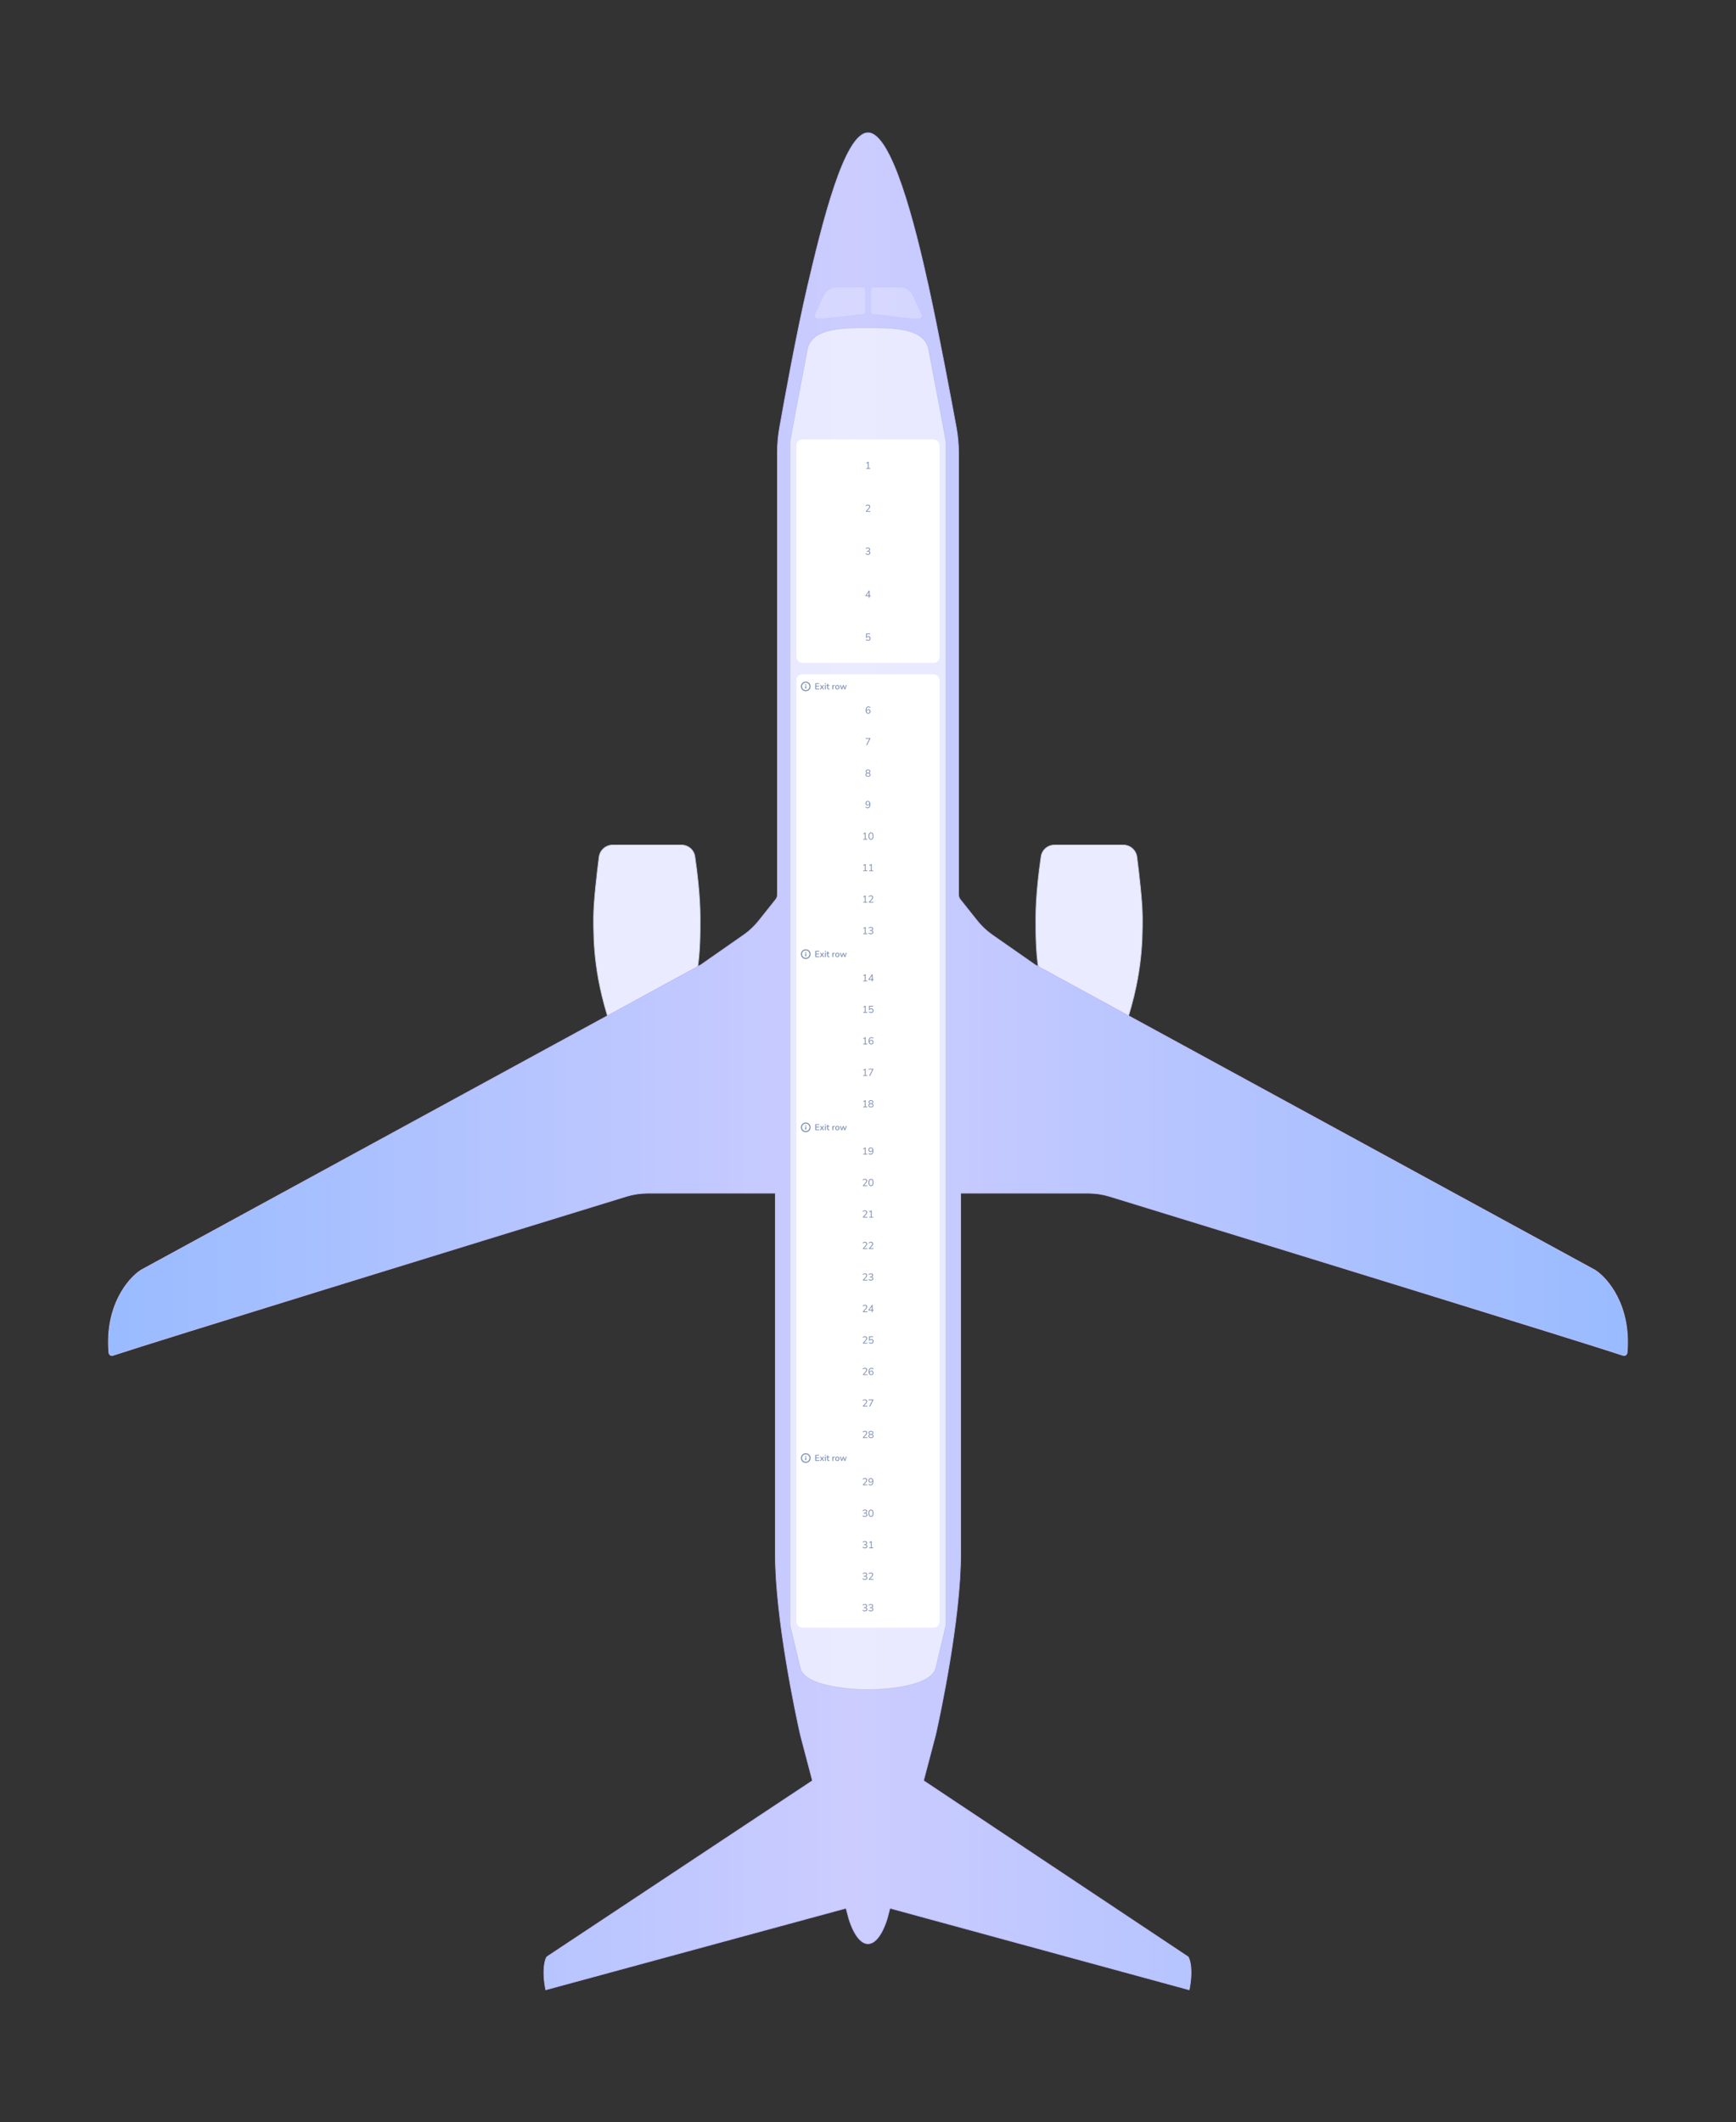 <svg width="2426" height="2965" viewBox="0 0 2426 2965" fill="none" xmlns="http://www.w3.org/2000/svg">
<rect x="0" y="0" width="2426" height="2965" fill="#333333" stroke="none"/>
<path d="M1454.87 1196.62C1456.25 1187.27 1464.31 1180.5 1473.77 1180.5H1522H1569.65C1579.36 1180.5 1587.58 1187.64 1588.82 1197.25C1591.77 1220.12 1596.5 1260.18 1596.5 1282.5V1282.5C1596.5 1314.98 1596.5 1367.63 1568.53 1444.83C1560.89 1465.9 1549.16 1489.63 1539.32 1508.1C1534.41 1517.33 1529.97 1525.24 1526.76 1530.84C1525.15 1533.65 1523.86 1535.87 1522.96 1537.4C1522.57 1538.06 1522.26 1538.59 1522.03 1538.98C1521.82 1538.58 1521.54 1538.05 1521.2 1537.39C1520.39 1535.84 1519.23 1533.59 1517.77 1530.75C1514.87 1525.08 1510.82 1517.09 1506.24 1507.81C1497.09 1489.24 1485.85 1465.5 1477.46 1444.81C1447.5 1370.9 1447.5 1328.48 1447.5 1282.51V1282.5C1447.5 1251.97 1451.91 1216.79 1454.87 1196.62Z" fill="#EAEBFF" stroke="#BFC8D9"/>
<path d="M971.126 1196.62C969.754 1187.27 961.69 1180.5 952.229 1180.5H904H856.346C846.641 1180.5 838.425 1187.64 837.181 1197.25C834.227 1220.12 829.5 1260.18 829.5 1282.5V1282.5C829.5 1314.98 829.5 1367.63 857.47 1444.83C865.106 1465.9 876.843 1489.63 886.677 1508.1C891.593 1517.33 896.032 1525.24 899.241 1530.84C900.846 1533.65 902.143 1535.87 903.039 1537.4C903.428 1538.06 903.742 1538.59 903.972 1538.98C904.177 1538.58 904.456 1538.05 904.801 1537.39C905.605 1535.84 906.772 1533.59 908.226 1530.75C911.132 1525.08 915.182 1517.09 919.756 1507.81C928.906 1489.24 940.15 1465.5 948.537 1444.81C978.5 1370.9 978.5 1328.48 978.5 1282.51V1282.5C978.5 1251.97 974.088 1216.79 971.126 1196.62Z" fill="#EAEBFF" stroke="#BFC8D9"/>
<path d="M979.613 1347.83L979.638 1347.82L979.66 1347.8L1039.21 1306.25C1047.18 1300.69 1054.3 1294.01 1060.35 1286.4L1084.1 1256.54C1085.58 1254.69 1086.38 1252.38 1086.38 1250.01V1184V632.025C1086.38 620.724 1087.34 609.457 1089.3 598.329C1096.03 560.253 1113.17 465.485 1128.49 400.114C1138.74 356.36 1151.61 302.634 1166.1 259.848C1173.35 238.452 1180.99 219.82 1188.9 206.545C1192.85 199.907 1196.86 194.632 1200.9 191.022C1204.94 187.412 1208.98 185.5 1213 185.5C1217.02 185.5 1221.08 187.427 1225.16 191.064C1229.24 194.7 1233.3 200.01 1237.31 206.687C1245.34 220.04 1253.12 238.766 1260.46 260.224C1275.14 303.133 1288.01 356.86 1297.51 400.107C1311.81 465.194 1329.31 558.914 1336.41 597.488C1338.56 609.187 1339.62 621.029 1339.62 632.926V1184V1250.01C1339.62 1252.38 1340.42 1254.69 1341.9 1256.54L1365.65 1286.4C1371.7 1294.01 1378.82 1300.69 1386.79 1306.25L1446.34 1347.8L1446.36 1347.82L1446.39 1347.83L2228.93 1774.42C2228.94 1774.42 2228.94 1774.43 2228.95 1774.43C2246.58 1785.66 2279.5 1824.11 2273.86 1889.68C2273.61 1892.59 2270.88 1894.48 2268.15 1893.57C2208.1 1873.65 1778.96 1741.53 1550.47 1671.38C1540.91 1668.44 1531.13 1667 1521.13 1667H1343H1342.5V1667.5V2171.5C1342.5 2262.57 1313.12 2398.45 1308.21 2420.56C1307.74 2422.66 1307.24 2424.68 1306.69 2426.77L1290.72 2487.37L1290.62 2487.72L1290.92 2487.92L1660.4 2733.86C1661.74 2735.89 1663.47 2740.62 1664.18 2748.26C1664.88 2755.88 1664.57 2766.37 1661.88 2779.88L1244.16 2666.02L1243.67 2665.89L1243.54 2666.37L1240.02 2679.74L1240.02 2679.75L1240.02 2679.75L1240.01 2679.77L1239.99 2679.84C1239.97 2679.91 1239.94 2680.01 1239.91 2680.14C1239.83 2680.4 1239.72 2680.79 1239.57 2681.28C1239.27 2682.26 1238.82 2683.67 1238.22 2685.35C1237.04 2688.73 1235.27 2693.22 1232.95 2697.71C1230.64 2702.2 1227.78 2706.67 1224.42 2710C1221.07 2713.34 1217.25 2715.5 1213 2715.5C1208.75 2715.5 1204.93 2713.34 1201.58 2710C1198.22 2706.67 1195.36 2702.2 1193.05 2697.71C1190.73 2693.22 1188.96 2688.73 1187.78 2685.35C1187.18 2683.67 1186.73 2682.26 1186.43 2681.28C1186.28 2680.79 1186.17 2680.4 1186.09 2680.14C1186.06 2680.01 1186.03 2679.91 1186.01 2679.84L1185.99 2679.77L1185.98 2679.75L1185.98 2679.75L1185.98 2679.75L1182.46 2666.37L1182.33 2665.89L1181.84 2666.02L762.645 2779.88C759.951 2766.37 759.639 2755.88 760.346 2748.26C761.054 2740.62 762.78 2735.89 764.12 2733.86L1135.08 2487.92L1135.38 2487.72L1135.28 2487.37L1119.31 2426.77C1118.76 2424.68 1118.26 2422.66 1117.79 2420.56C1112.88 2398.45 1083.5 2262.57 1083.5 2171.5V1667.5V1667H1083H904.87C894.874 1667 885.088 1668.44 875.531 1671.38C647.042 1741.53 217.903 1873.65 157.849 1893.57C155.116 1894.48 152.392 1892.59 152.142 1889.68C146.5 1824.11 179.424 1785.66 197.053 1774.43C197.057 1774.43 197.062 1774.42 197.066 1774.42L979.613 1347.83Z" fill="url(#paint0_linear_879_1352)" stroke="#BCBAF7"/>
<path opacity="0.4" d="M1138.39 439.743L1150.67 412.724C1153.92 405.584 1161.04 401 1168.88 401H1205.5C1207.71 401 1209.5 402.791 1209.5 405V435.513C1209.5 437.722 1207.71 439.507 1205.5 439.564C1193.17 439.883 1185.74 441.646 1172.75 443C1165.57 443.748 1161.68 444.224 1154.38 445C1150.56 445.405 1145.58 445.378 1141.77 445.264C1138.98 445.181 1137.23 442.286 1138.39 439.743Z" fill="white" fill-opacity="0.6" stroke="#7C8DB0" stroke-opacity="0.2"/>
<path opacity="0.4" d="M1288.11 439.743L1275.83 412.724C1272.58 405.584 1265.46 401 1257.62 401H1221C1218.79 401 1217 402.791 1217 405V435.513C1217 437.722 1218.79 439.507 1221 439.564C1233.33 439.883 1240.76 441.646 1253.75 443C1260.93 443.748 1264.82 444.224 1272.12 445C1275.94 445.405 1280.92 445.378 1284.73 445.264C1287.52 445.181 1289.27 442.286 1288.11 439.743Z" fill="white" fill-opacity="0.6" stroke="#7C8DB0" stroke-opacity="0.2"/>
<path d="M1104 618C1104 618 1104 615.5 1128.41 488C1134.29 457.278 1181.58 458 1213 458C1244.42 458 1291.71 457.278 1297.59 488C1322 615.5 1322 618 1322 618V2270C1322 2270 1322 2270 1307.59 2330.25C1300.31 2360.71 1213 2360.5 1213 2360.5C1213 2360.5 1125.69 2360.71 1118.41 2330.25C1104 2270 1104 2270 1104 2270V618Z" fill="white" fill-opacity="0.6" stroke="#7C8DB0" stroke-opacity="0.2"/>
<rect x="1113" y="614" width="200" height="312" rx="8" fill="white"/>
<rect width="200" height="48" transform="translate(1113 626)" fill="white"/>
<rect x="1121" y="630" width="30" height="40" rx="4" fill="white"/>
<rect x="1159.5" y="630" width="30" height="40" rx="4" fill="white"/>
<path d="M1210.54 655V654.02H1212.79V646.124H1213.39L1211.01 647.636L1210.52 646.782L1213.11 645.13H1213.94V654.02H1216.05V655H1210.54Z" fill="#7C8DB0"/>
<rect x="1236.5" y="630" width="30" height="40" rx="4" fill="white"/>
<rect x="1275" y="630" width="30" height="40" rx="4" fill="white"/>
<rect width="200" height="48" transform="translate(1113 686)" fill="white"/>
<rect x="1121" y="690" width="30" height="40" rx="4" fill="white"/>
<rect x="1159.5" y="690" width="30" height="40" rx="4" fill="white"/>
<path d="M1210.06 715V714.132L1213.44 710.492C1213.75 710.147 1214.01 709.825 1214.21 709.526C1214.4 709.218 1214.55 708.919 1214.64 708.63C1214.73 708.341 1214.78 708.047 1214.78 707.748C1214.78 707.188 1214.61 706.763 1214.26 706.474C1213.93 706.175 1213.43 706.026 1212.78 706.026C1212.27 706.026 1211.8 706.119 1211.36 706.306C1210.94 706.483 1210.52 706.763 1210.13 707.146L1209.7 706.25C1210.06 705.877 1210.52 705.578 1211.08 705.354C1211.65 705.121 1212.25 705.004 1212.88 705.004C1213.54 705.004 1214.1 705.107 1214.56 705.312C1215.01 705.517 1215.36 705.821 1215.59 706.222C1215.83 706.614 1215.94 707.095 1215.94 707.664C1215.94 707.963 1215.91 708.257 1215.83 708.546C1215.77 708.826 1215.66 709.111 1215.51 709.4C1215.37 709.68 1215.19 709.969 1214.96 710.268C1214.75 710.567 1214.49 710.875 1214.18 711.192L1211.21 714.342V714.02H1216.35V715H1210.06Z" fill="#7C8DB0"/>
<rect x="1236.5" y="690" width="30" height="40" rx="4" fill="white"/>
<rect x="1275" y="690" width="30" height="40" rx="4" fill="white"/>
<rect width="200" height="48" transform="translate(1113 746)" fill="white"/>
<rect x="1121" y="750" width="30" height="40" rx="4" fill="white"/>
<rect x="1159.5" y="750" width="30" height="40" rx="4" fill="white"/>
<path d="M1212.89 775.126C1212.45 775.126 1212.03 775.079 1211.62 774.986C1211.22 774.893 1210.84 774.762 1210.48 774.594C1210.13 774.417 1209.82 774.202 1209.54 773.95L1209.96 773.04C1210.42 773.413 1210.88 773.684 1211.35 773.852C1211.82 774.02 1212.32 774.104 1212.86 774.104C1213.34 774.104 1213.74 774.034 1214.07 773.894C1214.39 773.754 1214.64 773.549 1214.81 773.278C1214.98 772.998 1215.06 772.657 1215.06 772.256C1215.06 771.677 1214.87 771.239 1214.49 770.94C1214.1 770.641 1213.55 770.492 1212.82 770.492H1211.36V769.498H1212.72C1213.15 769.498 1213.52 769.423 1213.81 769.274C1214.12 769.125 1214.36 768.915 1214.53 768.644C1214.7 768.364 1214.78 768.028 1214.78 767.636C1214.78 767.113 1214.61 766.717 1214.28 766.446C1213.94 766.166 1213.46 766.026 1212.82 766.026C1212.3 766.026 1211.82 766.119 1211.38 766.306C1210.94 766.483 1210.52 766.763 1210.13 767.146L1209.71 766.25C1210.09 765.858 1210.55 765.555 1211.11 765.34C1211.68 765.116 1212.27 765.004 1212.89 765.004C1213.53 765.004 1214.07 765.107 1214.51 765.312C1214.97 765.508 1215.32 765.797 1215.56 766.18C1215.81 766.553 1215.93 767.006 1215.93 767.538C1215.93 768.145 1215.76 768.667 1215.42 769.106C1215.09 769.535 1214.63 769.829 1214.05 769.988V769.834C1214.51 769.909 1214.9 770.058 1215.21 770.282C1215.54 770.506 1215.79 770.795 1215.96 771.15C1216.12 771.495 1216.21 771.892 1216.21 772.34C1216.21 772.909 1216.07 773.404 1215.8 773.824C1215.54 774.235 1215.16 774.557 1214.67 774.79C1214.17 775.014 1213.58 775.126 1212.89 775.126Z" fill="#7C8DB0"/>
<rect x="1236.5" y="750" width="30" height="40" rx="4" fill="white"/>
<rect x="1275" y="750" width="30" height="40" rx="4" fill="white"/>
<rect width="200" height="48" transform="translate(1113 806)" fill="white"/>
<rect x="1121" y="810" width="30" height="40" rx="4" fill="white"/>
<rect x="1159.5" y="810" width="30" height="40" rx="4" fill="white"/>
<path d="M1214.08 835V832.886H1209.53V832.018L1214.28 825.13H1215.24V831.906H1216.71V832.886H1215.24V835H1214.08ZM1214.08 831.906V826.516H1214.42L1210.51 832.214V831.906H1214.08Z" fill="#7C8DB0"/>
<rect x="1236.5" y="810" width="30" height="40" rx="4" fill="white"/>
<rect x="1275" y="810" width="30" height="40" rx="4" fill="white"/>
<rect width="200" height="48" transform="translate(1113 866)" fill="white"/>
<rect x="1121" y="870" width="30" height="40" rx="4" fill="white"/>
<rect x="1159.5" y="870" width="30" height="40" rx="4" fill="white"/>
<path d="M1213.21 895.126C1212.79 895.126 1212.38 895.079 1211.98 894.986C1211.58 894.893 1211.2 894.757 1210.85 894.58C1210.5 894.403 1210.19 894.193 1209.92 893.95L1210.36 893.04C1210.8 893.404 1211.26 893.675 1211.71 893.852C1212.18 894.02 1212.68 894.104 1213.2 894.104C1213.89 894.104 1214.43 893.913 1214.81 893.53C1215.2 893.147 1215.4 892.643 1215.4 892.018C1215.4 891.374 1215.21 890.847 1214.84 890.436C1214.46 890.025 1213.95 889.82 1213.3 889.82C1212.82 889.82 1212.4 889.918 1212.04 890.114C1211.68 890.301 1211.36 890.595 1211.07 890.996H1210.23V885.13H1215.96V886.11H1211.36V890.044H1211.06C1211.3 889.652 1211.64 889.353 1212.06 889.148C1212.49 888.933 1212.97 888.826 1213.51 888.826C1214.13 888.826 1214.67 888.957 1215.12 889.218C1215.57 889.479 1215.92 889.848 1216.17 890.324C1216.42 890.791 1216.54 891.337 1216.54 891.962C1216.54 892.578 1216.41 893.124 1216.14 893.6C1215.87 894.076 1215.49 894.449 1214.99 894.72C1214.5 894.991 1213.9 895.126 1213.21 895.126Z" fill="#7C8DB0"/>
<rect x="1236.5" y="870" width="30" height="40" rx="4" fill="white"/>
<rect x="1275" y="870" width="30" height="40" rx="4" fill="white"/>
<rect x="1113" y="942" width="200" height="1332" rx="8" fill="white"/>
<rect width="200" height="18" transform="translate(1113 950)" fill="white"/>
<path d="M1139.41 963V954.54H1144.88V955.548H1140.61V958.2H1144.63V959.208H1140.61V961.992H1144.88V963H1139.41ZM1145.56 963L1148.24 959.676V960.276L1145.72 957.144H1147.13L1148.92 959.424H1148.49L1150.28 957.144H1151.69L1149.17 960.252V959.712L1151.85 963H1150.41L1148.49 960.576H1148.9L1146.99 963H1145.56ZM1152.64 955.788V954.528H1154.06V955.788H1152.64ZM1152.75 963V957.144H1153.96V963H1152.75ZM1158.17 963.108C1157.44 963.108 1156.89 962.92 1156.52 962.544C1156.16 962.168 1155.98 961.624 1155.98 960.912V958.08H1154.84V957.144H1155.98V955.38H1157.19V957.144H1159.01V958.08H1157.19V960.816C1157.19 961.24 1157.28 961.56 1157.46 961.776C1157.64 961.992 1157.94 962.1 1158.35 962.1C1158.47 962.1 1158.59 962.084 1158.71 962.052C1158.83 962.02 1158.96 961.988 1159.08 961.956L1159.27 962.868C1159.15 962.94 1158.98 962.996 1158.77 963.036C1158.56 963.084 1158.36 963.108 1158.17 963.108ZM1163.21 963V957.144H1164.38V958.548H1164.26C1164.39 958.068 1164.62 957.704 1164.95 957.456C1165.28 957.208 1165.73 957.064 1166.28 957.024L1166.67 957L1166.76 958.032L1166.03 958.104C1165.51 958.152 1165.11 958.316 1164.84 958.596C1164.57 958.876 1164.43 959.26 1164.43 959.748V963H1163.21ZM1170.14 963.108C1169.55 963.108 1169.04 962.984 1168.61 962.736C1168.18 962.488 1167.85 962.136 1167.61 961.68C1167.37 961.224 1167.25 960.688 1167.25 960.072C1167.25 959.448 1167.37 958.912 1167.61 958.464C1167.85 958.008 1168.18 957.656 1168.61 957.408C1169.04 957.16 1169.55 957.036 1170.14 957.036C1170.73 957.036 1171.23 957.16 1171.66 957.408C1172.09 957.656 1172.42 958.008 1172.66 958.464C1172.9 958.92 1173.02 959.456 1173.02 960.072C1173.02 960.688 1172.9 961.224 1172.66 961.68C1172.42 962.136 1172.09 962.488 1171.66 962.736C1171.23 962.984 1170.73 963.108 1170.14 963.108ZM1170.13 962.172C1170.64 962.172 1171.04 961.992 1171.34 961.632C1171.65 961.272 1171.8 960.752 1171.8 960.072C1171.8 959.384 1171.65 958.864 1171.34 958.512C1171.04 958.16 1170.64 957.984 1170.13 957.984C1169.64 957.984 1169.24 958.16 1168.93 958.512C1168.63 958.864 1168.48 959.384 1168.48 960.072C1168.48 960.752 1168.63 961.272 1168.93 961.632C1169.24 961.992 1169.64 962.172 1170.13 962.172ZM1175.86 963L1173.63 957.144H1174.88L1176.6 961.98H1176.31L1178.07 957.144H1179.01L1180.74 961.98H1180.47L1182.2 957.144H1183.39L1181.16 963H1180.05L1178.2 958.008H1178.8L1176.97 963H1175.86Z" fill="#7C8DB0"/>
<circle cx="1126" cy="959" r="6" stroke="#7C8DB0" stroke-width="1.5"/>
<path fill-rule="evenodd" clip-rule="evenodd" d="M1126 957.667C1126.46 957.667 1126.83 957.294 1126.83 956.833C1126.83 956.373 1126.46 956 1126 956C1125.54 956 1125.17 956.373 1125.17 956.833C1125.17 957.294 1125.54 957.667 1126 957.667ZM1126.75 959C1126.75 958.586 1126.41 958.25 1126 958.25C1125.59 958.25 1125.25 958.586 1125.25 959V961.333C1125.25 961.748 1125.59 962.083 1126 962.083C1126.41 962.083 1126.75 961.748 1126.75 961.333V959Z" fill="#7C8DB0"/>
<rect width="200" height="40" transform="translate(1113 972)" fill="white"/>
<rect x="1117" y="976" width="22" height="32" rx="4" fill="white"/>
<rect x="1144" y="976" width="22" height="32" rx="4" fill="white"/>
<rect x="1171" y="976" width="22" height="32" rx="4" fill="white"/>
<path d="M1213.35 997.126C1212.57 997.126 1211.9 996.939 1211.35 996.566C1210.81 996.183 1210.4 995.633 1210.12 994.914C1209.84 994.195 1209.7 993.327 1209.7 992.31C1209.7 991.171 1209.85 990.21 1210.16 989.426C1210.48 988.633 1210.94 988.031 1211.53 987.62C1212.14 987.209 1212.86 987.004 1213.69 987.004C1214.02 987.004 1214.37 987.055 1214.71 987.158C1215.06 987.251 1215.38 987.387 1215.68 987.564C1215.98 987.741 1216.25 987.951 1216.46 988.194L1216.04 989.09C1215.7 988.726 1215.32 988.46 1214.91 988.292C1214.51 988.115 1214.09 988.026 1213.66 988.026C1213.2 988.026 1212.8 988.11 1212.44 988.278C1212.1 988.446 1211.8 988.703 1211.55 989.048C1211.3 989.384 1211.12 989.809 1211 990.322C1210.88 990.826 1210.82 991.414 1210.82 992.086V993.388H1210.69C1210.75 992.856 1210.9 992.399 1211.15 992.016C1211.42 991.624 1211.75 991.325 1212.15 991.12C1212.55 990.915 1213 990.812 1213.51 990.812C1214.09 990.812 1214.6 990.943 1215.05 991.204C1215.49 991.465 1215.84 991.834 1216.1 992.31C1216.35 992.777 1216.47 993.313 1216.47 993.92C1216.47 994.536 1216.34 995.087 1216.08 995.572C1215.82 996.057 1215.45 996.44 1214.98 996.72C1214.5 996.991 1213.96 997.126 1213.35 997.126ZM1213.27 996.146C1213.68 996.146 1214.04 996.057 1214.36 995.88C1214.68 995.693 1214.93 995.437 1215.1 995.11C1215.28 994.774 1215.37 994.391 1215.37 993.962C1215.37 993.533 1215.28 993.155 1215.1 992.828C1214.93 992.501 1214.68 992.245 1214.36 992.058C1214.05 991.871 1213.69 991.778 1213.27 991.778C1212.86 991.778 1212.49 991.871 1212.18 992.058C1211.86 992.245 1211.61 992.501 1211.43 992.828C1211.26 993.155 1211.17 993.533 1211.17 993.962C1211.17 994.391 1211.26 994.774 1211.43 995.11C1211.61 995.437 1211.86 995.693 1212.18 995.88C1212.49 996.057 1212.86 996.146 1213.27 996.146Z" fill="#7C8DB0"/>
<rect x="1233" y="976" width="22" height="32" rx="4" fill="white"/>
<rect x="1260" y="976" width="22" height="32" rx="4" fill="white"/>
<rect x="1287" y="976" width="22" height="32" rx="4" fill="white"/>
<rect width="200" height="40" transform="translate(1113 1016)" fill="white"/>
<rect x="1117" y="1020" width="22" height="32" rx="4" fill="white"/>
<rect x="1144" y="1020" width="22" height="32" rx="4" fill="white"/>
<rect x="1171" y="1020" width="22" height="32" rx="4" fill="white"/>
<path d="M1210.37 1041L1215.21 1031.62V1032.12H1209.74V1031.13H1216.26V1032L1211.64 1041H1210.37Z" fill="#7C8DB0"/>
<rect x="1233" y="1020" width="22" height="32" rx="4" fill="white"/>
<rect x="1260" y="1020" width="22" height="32" rx="4" fill="white"/>
<rect x="1287" y="1020" width="22" height="32" rx="4" fill="white"/>
<rect width="200" height="40" transform="translate(1113 1060)" fill="white"/>
<rect x="1117" y="1064" width="22" height="32" rx="4" fill="white"/>
<rect x="1144" y="1064" width="22" height="32" rx="4" fill="white"/>
<rect x="1171" y="1064" width="22" height="32" rx="4" fill="white"/>
<path d="M1213 1085.13C1211.89 1085.13 1211.03 1084.89 1210.41 1084.41C1209.8 1083.93 1209.49 1083.25 1209.49 1082.38C1209.49 1081.92 1209.58 1081.52 1209.77 1081.16C1209.96 1080.8 1210.22 1080.51 1210.55 1080.28C1210.89 1080.06 1211.28 1079.92 1211.71 1079.86V1080.07C1211.31 1079.98 1210.96 1079.82 1210.66 1079.6C1210.37 1079.36 1210.13 1079.08 1209.96 1078.74C1209.81 1078.41 1209.73 1078.04 1209.73 1077.64C1209.73 1076.81 1210.02 1076.16 1210.61 1075.7C1211.21 1075.24 1212 1075 1213 1075C1214.01 1075 1214.81 1075.24 1215.4 1075.7C1215.99 1076.16 1216.29 1076.81 1216.29 1077.64C1216.29 1078.04 1216.21 1078.41 1216.04 1078.76C1215.88 1079.09 1215.65 1079.37 1215.35 1079.6C1215.06 1079.82 1214.71 1079.97 1214.3 1080.06V1079.86C1214.74 1079.92 1215.13 1080.06 1215.45 1080.3C1215.79 1080.52 1216.05 1080.81 1216.24 1081.16C1216.42 1081.52 1216.52 1081.92 1216.52 1082.38C1216.52 1083.25 1216.21 1083.93 1215.59 1084.41C1214.98 1084.89 1214.11 1085.13 1213 1085.13ZM1213 1084.17C1213.8 1084.17 1214.39 1084.02 1214.79 1083.71C1215.21 1083.4 1215.41 1082.94 1215.41 1082.31C1215.41 1081.7 1215.21 1081.24 1214.79 1080.94C1214.39 1080.63 1213.8 1080.48 1213 1080.48C1212.22 1080.48 1211.62 1080.63 1211.21 1080.94C1210.8 1081.24 1210.59 1081.7 1210.59 1082.31C1210.59 1082.94 1210.8 1083.4 1211.21 1083.71C1211.62 1084.02 1212.22 1084.17 1213 1084.17ZM1213 1079.53C1213.69 1079.53 1214.23 1079.37 1214.61 1079.05C1215 1078.73 1215.19 1078.29 1215.19 1077.73C1215.19 1077.17 1215 1076.74 1214.61 1076.43C1214.23 1076.11 1213.69 1075.96 1213 1075.96C1212.32 1075.96 1211.79 1076.11 1211.41 1076.43C1211.02 1076.74 1210.83 1077.17 1210.83 1077.73C1210.83 1078.29 1211.02 1078.73 1211.41 1079.05C1211.79 1079.37 1212.32 1079.53 1213 1079.53Z" fill="#7C8DB0"/>
<rect x="1233" y="1064" width="22" height="32" rx="4" fill="white"/>
<rect x="1260" y="1064" width="22" height="32" rx="4" fill="white"/>
<rect x="1287" y="1064" width="22" height="32" rx="4" fill="white"/>
<rect width="200" height="40" transform="translate(1113 1104)" fill="white"/>
<rect x="1117" y="1108" width="22" height="32" rx="4" fill="white"/>
<rect x="1144" y="1108" width="22" height="32" rx="4" fill="white"/>
<rect x="1171" y="1108" width="22" height="32" rx="4" fill="white"/>
<path d="M1212.33 1129.13C1211.99 1129.13 1211.65 1129.08 1211.31 1128.99C1210.96 1128.88 1210.64 1128.74 1210.33 1128.57C1210.03 1128.39 1209.77 1128.18 1209.54 1127.94L1209.98 1127.03C1210.31 1127.39 1210.69 1127.66 1211.1 1127.84C1211.51 1128.02 1211.92 1128.1 1212.34 1128.1C1212.8 1128.1 1213.21 1128.02 1213.56 1127.85C1213.92 1127.68 1214.22 1127.43 1214.46 1127.1C1214.7 1126.75 1214.88 1126.33 1215 1125.82C1215.14 1125.31 1215.2 1124.72 1215.2 1124.04V1122.74H1215.31C1215.26 1123.26 1215.1 1123.72 1214.84 1124.11C1214.58 1124.51 1214.26 1124.8 1213.86 1125.01C1213.46 1125.22 1213 1125.32 1212.5 1125.32C1211.92 1125.32 1211.41 1125.19 1210.96 1124.93C1210.52 1124.66 1210.17 1124.3 1209.91 1123.82C1209.66 1123.34 1209.53 1122.81 1209.53 1122.21C1209.53 1121.58 1209.66 1121.03 1209.92 1120.56C1210.19 1120.07 1210.56 1119.69 1211.03 1119.42C1211.5 1119.14 1212.05 1119 1212.67 1119C1213.44 1119 1214.1 1119.2 1214.64 1119.58C1215.19 1119.95 1215.61 1120.5 1215.89 1121.22C1216.17 1121.93 1216.31 1122.8 1216.31 1123.82C1216.31 1124.95 1216.15 1125.91 1215.83 1126.7C1215.52 1127.5 1215.07 1128.1 1214.47 1128.51C1213.88 1128.92 1213.17 1129.13 1212.33 1129.13ZM1212.75 1124.35C1213.16 1124.35 1213.53 1124.26 1213.84 1124.07C1214.16 1123.89 1214.41 1123.63 1214.58 1123.3C1214.76 1122.98 1214.85 1122.6 1214.85 1122.17C1214.85 1121.73 1214.76 1121.35 1214.58 1121.02C1214.41 1120.69 1214.16 1120.44 1213.84 1120.25C1213.53 1120.06 1213.16 1119.97 1212.75 1119.97C1212.33 1119.97 1211.96 1120.06 1211.64 1120.25C1211.34 1120.44 1211.09 1120.69 1210.9 1121.02C1210.73 1121.35 1210.64 1121.73 1210.64 1122.17C1210.64 1122.6 1210.73 1122.98 1210.9 1123.3C1211.09 1123.63 1211.34 1123.89 1211.64 1124.07C1211.96 1124.26 1212.33 1124.35 1212.75 1124.35Z" fill="#7C8DB0"/>
<rect x="1233" y="1108" width="22" height="32" rx="4" fill="white"/>
<rect x="1260" y="1108" width="22" height="32" rx="4" fill="white"/>
<rect x="1287" y="1108" width="22" height="32" rx="4" fill="white"/>
<rect width="200" height="40" transform="translate(1113 1148)" fill="white"/>
<rect x="1117" y="1152" width="22" height="32" rx="4" fill="white"/>
<rect x="1144" y="1152" width="22" height="32" rx="4" fill="white"/>
<rect x="1171" y="1152" width="22" height="32" rx="4" fill="white"/>
<path d="M1206.34 1173V1172.02H1208.6V1164.12H1209.2L1206.82 1165.64L1206.33 1164.78L1208.92 1163.13H1209.74V1172.02H1211.86V1173H1206.34ZM1217.2 1173.13C1216.45 1173.13 1215.82 1172.93 1215.3 1172.55C1214.78 1172.16 1214.4 1171.59 1214.13 1170.83C1213.87 1170.07 1213.74 1169.15 1213.74 1168.06C1213.74 1166.96 1213.87 1166.03 1214.13 1165.29C1214.4 1164.53 1214.78 1163.96 1215.3 1163.58C1215.82 1163.2 1216.45 1163 1217.2 1163C1217.96 1163 1218.59 1163.2 1219.1 1163.58C1219.62 1163.96 1220 1164.53 1220.27 1165.27C1220.53 1166.02 1220.66 1166.94 1220.66 1168.04C1220.66 1169.15 1220.53 1170.07 1220.27 1170.83C1220 1171.59 1219.62 1172.16 1219.1 1172.55C1218.59 1172.93 1217.96 1173.13 1217.2 1173.13ZM1217.2 1172.13C1217.98 1172.13 1218.56 1171.8 1218.94 1171.14C1219.32 1170.48 1219.51 1169.44 1219.51 1168.04C1219.51 1166.64 1219.32 1165.62 1218.95 1164.98C1218.58 1164.32 1217.99 1164 1217.2 1164C1216.43 1164 1215.85 1164.32 1215.46 1164.98C1215.08 1165.63 1214.89 1166.65 1214.89 1168.04C1214.89 1169.44 1215.08 1170.48 1215.45 1171.14C1215.83 1171.8 1216.42 1172.13 1217.2 1172.13Z" fill="#7C8DB0"/>
<rect x="1233" y="1152" width="22" height="32" rx="4" fill="white"/>
<rect x="1260" y="1152" width="22" height="32" rx="4" fill="white"/>
<rect x="1287" y="1152" width="22" height="32" rx="4" fill="white"/>
<rect width="200" height="40" transform="translate(1113 1192)" fill="white"/>
<rect x="1117" y="1196" width="22" height="32" rx="4" fill="white"/>
<rect x="1144" y="1196" width="22" height="32" rx="4" fill="white"/>
<rect x="1171" y="1196" width="22" height="32" rx="4" fill="white"/>
<path d="M1206.34 1217V1216.02H1208.6V1208.12H1209.2L1206.82 1209.64L1206.33 1208.78L1208.92 1207.13H1209.74V1216.02H1211.86V1217H1206.34ZM1214.74 1217V1216.02H1216.99V1208.12H1217.59L1215.21 1209.64L1214.72 1208.78L1217.31 1207.13H1218.14V1216.02H1220.25V1217H1214.74Z" fill="#7C8DB0"/>
<rect x="1233" y="1196" width="22" height="32" rx="4" fill="white"/>
<rect x="1260" y="1196" width="22" height="32" rx="4" fill="white"/>
<rect x="1287" y="1196" width="22" height="32" rx="4" fill="white"/>
<rect width="200" height="40" transform="translate(1113 1236)" fill="white"/>
<rect x="1117" y="1240" width="22" height="32" rx="4" fill="white"/>
<rect x="1144" y="1240" width="22" height="32" rx="4" fill="white"/>
<rect x="1171" y="1240" width="22" height="32" rx="4" fill="white"/>
<path d="M1206.34 1261V1260.02H1208.6V1252.12H1209.2L1206.82 1253.64L1206.33 1252.78L1208.92 1251.13H1209.74V1260.02H1211.86V1261H1206.34ZM1214.26 1261V1260.13L1217.63 1256.49C1217.95 1256.15 1218.21 1255.82 1218.4 1255.53C1218.6 1255.22 1218.74 1254.92 1218.84 1254.63C1218.93 1254.34 1218.98 1254.05 1218.98 1253.75C1218.98 1253.19 1218.81 1252.76 1218.46 1252.47C1218.12 1252.18 1217.63 1252.03 1216.98 1252.03C1216.47 1252.03 1216 1252.12 1215.56 1252.31C1215.13 1252.48 1214.72 1252.76 1214.33 1253.15L1213.9 1252.25C1214.26 1251.88 1214.72 1251.58 1215.28 1251.35C1215.85 1251.12 1216.45 1251 1217.07 1251C1217.74 1251 1218.3 1251.11 1218.75 1251.31C1219.21 1251.52 1219.56 1251.82 1219.79 1252.22C1220.02 1252.61 1220.14 1253.09 1220.14 1253.66C1220.14 1253.96 1220.1 1254.26 1220.03 1254.55C1219.96 1254.83 1219.86 1255.11 1219.71 1255.4C1219.57 1255.68 1219.38 1255.97 1219.16 1256.27C1218.95 1256.57 1218.68 1256.87 1218.38 1257.19L1215.41 1260.34V1260.02H1220.55V1261H1214.26Z" fill="#7C8DB0"/>
<rect x="1233" y="1240" width="22" height="32" rx="4" fill="white"/>
<rect x="1260" y="1240" width="22" height="32" rx="4" fill="white"/>
<rect x="1287" y="1240" width="22" height="32" rx="4" fill="white"/>
<rect width="200" height="40" transform="translate(1113 1280)" fill="white"/>
<rect x="1117" y="1284" width="22" height="32" rx="4" fill="white"/>
<rect x="1144" y="1284" width="22" height="32" rx="4" fill="white"/>
<rect x="1171" y="1284" width="22" height="32" rx="4" fill="white"/>
<path d="M1206.34 1305V1304.02H1208.6V1296.12H1209.2L1206.82 1297.64L1206.33 1296.78L1208.92 1295.13H1209.74V1304.02H1211.86V1305H1206.34ZM1217.09 1305.13C1216.65 1305.13 1216.22 1305.08 1215.81 1304.99C1215.41 1304.89 1215.03 1304.76 1214.68 1304.59C1214.33 1304.42 1214.01 1304.2 1213.74 1303.95L1214.16 1303.04C1214.62 1303.41 1215.08 1303.68 1215.55 1303.85C1216.01 1304.02 1216.52 1304.1 1217.06 1304.1C1217.54 1304.1 1217.94 1304.03 1218.26 1303.89C1218.59 1303.75 1218.84 1303.55 1219.01 1303.28C1219.17 1303 1219.26 1302.66 1219.26 1302.26C1219.26 1301.68 1219.07 1301.24 1218.68 1300.94C1218.3 1300.64 1217.75 1300.49 1217.02 1300.49H1215.56V1299.5H1216.92C1217.35 1299.5 1217.71 1299.42 1218.01 1299.27C1218.32 1299.12 1218.56 1298.91 1218.73 1298.64C1218.89 1298.36 1218.98 1298.03 1218.98 1297.64C1218.98 1297.11 1218.81 1296.72 1218.47 1296.45C1218.14 1296.17 1217.65 1296.03 1217.02 1296.03C1216.5 1296.03 1216.01 1296.12 1215.58 1296.31C1215.14 1296.48 1214.72 1296.76 1214.33 1297.15L1213.91 1296.25C1214.28 1295.86 1214.75 1295.55 1215.31 1295.34C1215.88 1295.12 1216.47 1295 1217.09 1295C1217.72 1295 1218.26 1295.11 1218.71 1295.31C1219.17 1295.51 1219.52 1295.8 1219.76 1296.18C1220 1296.55 1220.13 1297.01 1220.13 1297.54C1220.13 1298.14 1219.96 1298.67 1219.62 1299.11C1219.29 1299.54 1218.83 1299.83 1218.25 1299.99V1299.83C1218.71 1299.91 1219.09 1300.06 1219.41 1300.28C1219.74 1300.51 1219.99 1300.8 1220.15 1301.15C1220.32 1301.5 1220.41 1301.89 1220.41 1302.34C1220.41 1302.91 1220.27 1303.4 1220 1303.82C1219.74 1304.23 1219.36 1304.56 1218.87 1304.79C1218.37 1305.01 1217.78 1305.13 1217.09 1305.13Z" fill="#7C8DB0"/>
<rect x="1233" y="1284" width="22" height="32" rx="4" fill="white"/>
<rect x="1260" y="1284" width="22" height="32" rx="4" fill="white"/>
<rect x="1287" y="1284" width="22" height="32" rx="4" fill="white"/>
<rect width="200" height="18" transform="translate(1113 1324)" fill="white"/>
<path d="M1139.41 1337V1328.54H1144.88V1329.55H1140.61V1332.2H1144.63V1333.21H1140.61V1335.99H1144.88V1337H1139.41ZM1145.56 1337L1148.24 1333.68V1334.28L1145.72 1331.14H1147.13L1148.92 1333.42H1148.49L1150.28 1331.14H1151.69L1149.17 1334.25V1333.71L1151.85 1337H1150.41L1148.49 1334.58H1148.9L1146.99 1337H1145.56ZM1152.64 1329.79V1328.53H1154.06V1329.79H1152.64ZM1152.75 1337V1331.14H1153.96V1337H1152.75ZM1158.17 1337.11C1157.44 1337.11 1156.89 1336.92 1156.52 1336.54C1156.16 1336.17 1155.98 1335.62 1155.98 1334.91V1332.08H1154.84V1331.14H1155.98V1329.38H1157.19V1331.14H1159.01V1332.08H1157.19V1334.82C1157.19 1335.24 1157.28 1335.56 1157.46 1335.78C1157.64 1335.99 1157.94 1336.1 1158.35 1336.1C1158.47 1336.1 1158.59 1336.08 1158.71 1336.05C1158.83 1336.02 1158.96 1335.99 1159.08 1335.96L1159.27 1336.87C1159.15 1336.94 1158.98 1337 1158.77 1337.04C1158.56 1337.08 1158.36 1337.11 1158.17 1337.11ZM1163.21 1337V1331.14H1164.38V1332.55H1164.26C1164.39 1332.07 1164.62 1331.7 1164.95 1331.46C1165.28 1331.21 1165.73 1331.06 1166.28 1331.02L1166.67 1331L1166.76 1332.03L1166.03 1332.1C1165.51 1332.15 1165.11 1332.32 1164.84 1332.6C1164.57 1332.88 1164.43 1333.26 1164.43 1333.75V1337H1163.21ZM1170.14 1337.11C1169.55 1337.11 1169.04 1336.98 1168.61 1336.74C1168.18 1336.49 1167.85 1336.14 1167.61 1335.68C1167.37 1335.22 1167.25 1334.69 1167.25 1334.07C1167.25 1333.45 1167.37 1332.91 1167.61 1332.46C1167.85 1332.01 1168.18 1331.66 1168.61 1331.41C1169.04 1331.16 1169.55 1331.04 1170.14 1331.04C1170.73 1331.04 1171.23 1331.16 1171.66 1331.41C1172.09 1331.66 1172.42 1332.01 1172.66 1332.46C1172.9 1332.92 1173.02 1333.46 1173.02 1334.07C1173.02 1334.69 1172.9 1335.22 1172.66 1335.68C1172.42 1336.14 1172.09 1336.49 1171.66 1336.74C1171.23 1336.98 1170.73 1337.11 1170.14 1337.11ZM1170.13 1336.17C1170.64 1336.17 1171.04 1335.99 1171.34 1335.63C1171.65 1335.27 1171.8 1334.75 1171.8 1334.07C1171.8 1333.38 1171.65 1332.86 1171.34 1332.51C1171.04 1332.16 1170.64 1331.98 1170.13 1331.98C1169.64 1331.98 1169.24 1332.16 1168.93 1332.51C1168.63 1332.86 1168.48 1333.38 1168.48 1334.07C1168.48 1334.75 1168.63 1335.27 1168.93 1335.63C1169.24 1335.99 1169.64 1336.17 1170.13 1336.17ZM1175.86 1337L1173.63 1331.14H1174.88L1176.6 1335.98H1176.31L1178.07 1331.14H1179.01L1180.74 1335.98H1180.47L1182.2 1331.14H1183.39L1181.16 1337H1180.05L1178.2 1332.01H1178.8L1176.97 1337H1175.86Z" fill="#7C8DB0"/>
<circle cx="1126" cy="1333" r="6" stroke="#7C8DB0" stroke-width="1.5"/>
<path fill-rule="evenodd" clip-rule="evenodd" d="M1126 1331.67C1126.46 1331.67 1126.83 1331.29 1126.83 1330.83C1126.83 1330.37 1126.46 1330 1126 1330C1125.54 1330 1125.17 1330.37 1125.17 1330.83C1125.17 1331.29 1125.54 1331.67 1126 1331.67ZM1126.75 1333C1126.75 1332.59 1126.41 1332.25 1126 1332.25C1125.59 1332.25 1125.25 1332.59 1125.25 1333V1335.33C1125.25 1335.75 1125.59 1336.08 1126 1336.08C1126.41 1336.08 1126.75 1335.75 1126.75 1335.33V1333Z" fill="#7C8DB0"/>
<rect width="200" height="40" transform="translate(1113 1346)" fill="white"/>
<rect x="1117" y="1350" width="22" height="32" rx="4" fill="white"/>
<rect x="1144" y="1350" width="22" height="32" rx="4" fill="white"/>
<rect x="1171" y="1350" width="22" height="32" rx="4" fill="white"/>
<path d="M1206.34 1371V1370.02H1208.6V1362.12H1209.2L1206.82 1363.64L1206.33 1362.78L1208.92 1361.13H1209.74V1370.02H1211.86V1371H1206.34ZM1218.28 1371V1368.89H1213.73V1368.02L1218.47 1361.13H1219.44V1367.91H1220.91V1368.89H1219.44V1371H1218.28ZM1218.28 1367.91V1362.52H1218.61L1214.71 1368.21V1367.91H1218.28Z" fill="#7C8DB0"/>
<rect x="1233" y="1350" width="22" height="32" rx="4" fill="white"/>
<rect x="1260" y="1350" width="22" height="32" rx="4" fill="white"/>
<rect x="1287" y="1350" width="22" height="32" rx="4" fill="white"/>
<rect width="200" height="40" transform="translate(1113 1390)" fill="white"/>
<rect x="1117" y="1394" width="22" height="32" rx="4" fill="white"/>
<rect x="1144" y="1394" width="22" height="32" rx="4" fill="white"/>
<rect x="1171" y="1394" width="22" height="32" rx="4" fill="white"/>
<path d="M1206.34 1415V1414.02H1208.6V1406.12H1209.2L1206.82 1407.64L1206.33 1406.78L1208.92 1405.13H1209.74V1414.02H1211.86V1415H1206.34ZM1217.41 1415.13C1216.99 1415.13 1216.58 1415.08 1216.18 1414.99C1215.78 1414.89 1215.4 1414.76 1215.04 1414.58C1214.7 1414.4 1214.39 1414.19 1214.12 1413.95L1214.55 1413.04C1215 1413.4 1215.45 1413.67 1215.91 1413.85C1216.38 1414.02 1216.87 1414.1 1217.4 1414.1C1218.09 1414.1 1218.62 1413.91 1219.01 1413.53C1219.4 1413.15 1219.59 1412.64 1219.59 1412.02C1219.59 1411.37 1219.41 1410.85 1219.03 1410.44C1218.66 1410.03 1218.15 1409.82 1217.49 1409.82C1217.02 1409.82 1216.6 1409.92 1216.23 1410.11C1215.88 1410.3 1215.56 1410.59 1215.27 1411H1214.43V1405.13H1220.15V1406.11H1215.56V1410.04H1215.25C1215.5 1409.65 1215.83 1409.35 1216.26 1409.15C1216.69 1408.93 1217.17 1408.83 1217.7 1408.83C1218.33 1408.83 1218.87 1408.96 1219.31 1409.22C1219.77 1409.48 1220.12 1409.85 1220.36 1410.32C1220.62 1410.79 1220.74 1411.34 1220.74 1411.96C1220.74 1412.58 1220.61 1413.12 1220.34 1413.6C1220.07 1414.08 1219.68 1414.45 1219.19 1414.72C1218.69 1414.99 1218.1 1415.13 1217.41 1415.13Z" fill="#7C8DB0"/>
<rect x="1233" y="1394" width="22" height="32" rx="4" fill="white"/>
<rect x="1260" y="1394" width="22" height="32" rx="4" fill="white"/>
<rect x="1287" y="1394" width="22" height="32" rx="4" fill="white"/>
<rect width="200" height="40" transform="translate(1113 1434)" fill="white"/>
<rect x="1117" y="1438" width="22" height="32" rx="4" fill="white"/>
<rect x="1144" y="1438" width="22" height="32" rx="4" fill="white"/>
<rect x="1171" y="1438" width="22" height="32" rx="4" fill="white"/>
<path d="M1206.34 1459V1458.02H1208.6V1450.12H1209.2L1206.82 1451.64L1206.33 1450.78L1208.92 1449.13H1209.74V1458.02H1211.86V1459H1206.34ZM1217.55 1459.13C1216.77 1459.13 1216.1 1458.94 1215.55 1458.57C1215.01 1458.18 1214.6 1457.63 1214.32 1456.91C1214.04 1456.2 1213.9 1455.33 1213.9 1454.31C1213.9 1453.17 1214.05 1452.21 1214.36 1451.43C1214.68 1450.63 1215.13 1450.03 1215.73 1449.62C1216.34 1449.21 1217.06 1449 1217.89 1449C1218.22 1449 1218.56 1449.06 1218.91 1449.16C1219.25 1449.25 1219.58 1449.39 1219.87 1449.56C1220.18 1449.74 1220.44 1449.95 1220.66 1450.19L1220.24 1451.09C1219.89 1450.73 1219.51 1450.46 1219.1 1450.29C1218.7 1450.11 1218.29 1450.03 1217.86 1450.03C1217.4 1450.03 1216.99 1450.11 1216.64 1450.28C1216.29 1450.45 1216 1450.7 1215.74 1451.05C1215.5 1451.38 1215.32 1451.81 1215.2 1452.32C1215.08 1452.83 1215.02 1453.41 1215.02 1454.09V1455.39H1214.89C1214.95 1454.86 1215.1 1454.4 1215.35 1454.02C1215.61 1453.62 1215.94 1453.33 1216.35 1453.12C1216.75 1452.91 1217.2 1452.81 1217.7 1452.81C1218.28 1452.81 1218.8 1452.94 1219.24 1453.2C1219.69 1453.47 1220.04 1453.83 1220.29 1454.31C1220.55 1454.78 1220.67 1455.31 1220.67 1455.92C1220.67 1456.54 1220.54 1457.09 1220.28 1457.57C1220.02 1458.06 1219.65 1458.44 1219.17 1458.72C1218.7 1458.99 1218.16 1459.13 1217.55 1459.13ZM1217.47 1458.15C1217.88 1458.15 1218.24 1458.06 1218.56 1457.88C1218.88 1457.69 1219.12 1457.44 1219.3 1457.11C1219.48 1456.77 1219.57 1456.39 1219.57 1455.96C1219.57 1455.53 1219.48 1455.15 1219.3 1454.83C1219.12 1454.5 1218.88 1454.24 1218.56 1454.06C1218.25 1453.87 1217.89 1453.78 1217.47 1453.78C1217.06 1453.78 1216.69 1453.87 1216.37 1454.06C1216.06 1454.24 1215.81 1454.5 1215.63 1454.83C1215.45 1455.15 1215.37 1455.53 1215.37 1455.96C1215.37 1456.39 1215.45 1456.77 1215.63 1457.11C1215.81 1457.44 1216.06 1457.69 1216.37 1457.88C1216.69 1458.06 1217.06 1458.15 1217.47 1458.15Z" fill="#7C8DB0"/>
<rect x="1233" y="1438" width="22" height="32" rx="4" fill="white"/>
<rect x="1260" y="1438" width="22" height="32" rx="4" fill="white"/>
<rect x="1287" y="1438" width="22" height="32" rx="4" fill="white"/>
<rect width="200" height="40" transform="translate(1113 1478)" fill="white"/>
<rect x="1117" y="1482" width="22" height="32" rx="4" fill="white"/>
<rect x="1144" y="1482" width="22" height="32" rx="4" fill="white"/>
<rect x="1171" y="1482" width="22" height="32" rx="4" fill="white"/>
<path d="M1206.34 1503V1502.02H1208.6V1494.12H1209.2L1206.82 1495.64L1206.33 1494.78L1208.92 1493.13H1209.74V1502.02H1211.86V1503H1206.34ZM1214.57 1503L1219.41 1493.62V1494.12H1213.94V1493.13H1220.46V1494L1215.84 1503H1214.57Z" fill="#7C8DB0"/>
<rect x="1233" y="1482" width="22" height="32" rx="4" fill="white"/>
<rect x="1260" y="1482" width="22" height="32" rx="4" fill="white"/>
<rect x="1287" y="1482" width="22" height="32" rx="4" fill="white"/>
<rect width="200" height="40" transform="translate(1113 1522)" fill="white"/>
<rect x="1117" y="1526" width="22" height="32" rx="4" fill="white"/>
<rect x="1144" y="1526" width="22" height="32" rx="4" fill="white"/>
<rect x="1171" y="1526" width="22" height="32" rx="4" fill="white"/>
<path d="M1206.34 1547V1546.02H1208.6V1538.12H1209.2L1206.82 1539.64L1206.33 1538.78L1208.92 1537.13H1209.74V1546.02H1211.86V1547H1206.34ZM1217.2 1547.13C1216.09 1547.13 1215.23 1546.89 1214.61 1546.41C1213.99 1545.93 1213.69 1545.25 1213.69 1544.38C1213.69 1543.92 1213.78 1543.52 1213.97 1543.16C1214.15 1542.8 1214.41 1542.51 1214.75 1542.28C1215.09 1542.06 1215.47 1541.92 1215.91 1541.86V1542.07C1215.51 1541.98 1215.16 1541.82 1214.86 1541.6C1214.56 1541.36 1214.33 1541.08 1214.16 1540.74C1214 1540.41 1213.92 1540.04 1213.92 1539.64C1213.92 1538.81 1214.22 1538.16 1214.81 1537.7C1215.4 1537.24 1216.2 1537 1217.2 1537C1218.21 1537 1219.01 1537.24 1219.59 1537.7C1220.19 1538.16 1220.49 1538.81 1220.49 1539.64C1220.49 1540.04 1220.41 1540.41 1220.24 1540.76C1220.08 1541.09 1219.85 1541.37 1219.55 1541.6C1219.25 1541.82 1218.9 1541.97 1218.5 1542.06V1541.86C1218.94 1541.92 1219.32 1542.06 1219.65 1542.3C1219.99 1542.52 1220.25 1542.81 1220.43 1543.16C1220.62 1543.52 1220.71 1543.92 1220.71 1544.38C1220.71 1545.25 1220.41 1545.93 1219.79 1546.41C1219.17 1546.89 1218.31 1547.13 1217.2 1547.13ZM1217.2 1546.17C1217.99 1546.17 1218.59 1546.02 1218.99 1545.71C1219.4 1545.4 1219.61 1544.94 1219.61 1544.31C1219.61 1543.7 1219.4 1543.24 1218.99 1542.94C1218.59 1542.63 1217.99 1542.48 1217.2 1542.48C1216.42 1542.48 1215.82 1542.63 1215.41 1542.94C1215 1543.24 1214.79 1543.7 1214.79 1544.31C1214.79 1544.94 1215 1545.4 1215.41 1545.71C1215.82 1546.02 1216.42 1546.17 1217.2 1546.17ZM1217.2 1541.53C1217.89 1541.53 1218.43 1541.37 1218.81 1541.05C1219.19 1540.73 1219.38 1540.29 1219.38 1539.73C1219.38 1539.17 1219.19 1538.74 1218.81 1538.43C1218.43 1538.11 1217.89 1537.96 1217.2 1537.96C1216.52 1537.96 1215.99 1538.11 1215.6 1538.43C1215.22 1538.74 1215.03 1539.17 1215.03 1539.73C1215.03 1540.29 1215.22 1540.73 1215.6 1541.05C1215.99 1541.37 1216.52 1541.53 1217.2 1541.53Z" fill="#7C8DB0"/>
<rect x="1233" y="1526" width="22" height="32" rx="4" fill="white"/>
<rect x="1260" y="1526" width="22" height="32" rx="4" fill="white"/>
<rect x="1287" y="1526" width="22" height="32" rx="4" fill="white"/>
<rect width="200" height="18" transform="translate(1113 1566)" fill="white"/>
<path d="M1139.41 1579V1570.54H1144.88V1571.55H1140.61V1574.2H1144.63V1575.21H1140.61V1577.99H1144.88V1579H1139.41ZM1145.56 1579L1148.24 1575.68V1576.28L1145.72 1573.14H1147.13L1148.92 1575.42H1148.49L1150.28 1573.14H1151.69L1149.17 1576.25V1575.71L1151.85 1579H1150.41L1148.49 1576.58H1148.9L1146.99 1579H1145.56ZM1152.64 1571.79V1570.53H1154.06V1571.79H1152.64ZM1152.75 1579V1573.14H1153.96V1579H1152.75ZM1158.17 1579.11C1157.44 1579.11 1156.89 1578.92 1156.52 1578.54C1156.16 1578.17 1155.98 1577.62 1155.98 1576.91V1574.08H1154.84V1573.14H1155.98V1571.38H1157.19V1573.14H1159.01V1574.08H1157.19V1576.82C1157.19 1577.24 1157.28 1577.56 1157.46 1577.78C1157.64 1577.99 1157.94 1578.1 1158.35 1578.1C1158.47 1578.1 1158.59 1578.08 1158.71 1578.05C1158.83 1578.02 1158.96 1577.99 1159.08 1577.96L1159.27 1578.87C1159.15 1578.94 1158.98 1579 1158.77 1579.04C1158.56 1579.08 1158.36 1579.11 1158.17 1579.11ZM1163.21 1579V1573.14H1164.38V1574.55H1164.26C1164.39 1574.07 1164.62 1573.7 1164.95 1573.46C1165.28 1573.21 1165.73 1573.06 1166.28 1573.02L1166.67 1573L1166.76 1574.03L1166.03 1574.1C1165.51 1574.15 1165.11 1574.32 1164.84 1574.6C1164.57 1574.88 1164.43 1575.26 1164.43 1575.75V1579H1163.21ZM1170.14 1579.11C1169.55 1579.11 1169.04 1578.98 1168.61 1578.74C1168.18 1578.49 1167.85 1578.14 1167.61 1577.68C1167.37 1577.22 1167.25 1576.69 1167.25 1576.07C1167.25 1575.45 1167.37 1574.91 1167.61 1574.46C1167.85 1574.01 1168.18 1573.66 1168.61 1573.41C1169.04 1573.16 1169.55 1573.04 1170.14 1573.04C1170.73 1573.04 1171.23 1573.16 1171.66 1573.41C1172.09 1573.66 1172.42 1574.01 1172.66 1574.46C1172.9 1574.92 1173.02 1575.46 1173.02 1576.07C1173.02 1576.69 1172.9 1577.22 1172.66 1577.68C1172.42 1578.14 1172.09 1578.49 1171.66 1578.74C1171.23 1578.98 1170.73 1579.11 1170.14 1579.11ZM1170.13 1578.17C1170.64 1578.17 1171.04 1577.99 1171.34 1577.63C1171.65 1577.27 1171.8 1576.75 1171.8 1576.07C1171.8 1575.38 1171.65 1574.86 1171.34 1574.51C1171.04 1574.16 1170.64 1573.98 1170.13 1573.98C1169.64 1573.98 1169.24 1574.16 1168.93 1574.51C1168.63 1574.86 1168.48 1575.38 1168.48 1576.07C1168.48 1576.75 1168.63 1577.27 1168.93 1577.63C1169.24 1577.99 1169.64 1578.17 1170.13 1578.17ZM1175.86 1579L1173.63 1573.14H1174.88L1176.6 1577.98H1176.31L1178.07 1573.14H1179.01L1180.74 1577.98H1180.47L1182.2 1573.14H1183.39L1181.16 1579H1180.05L1178.2 1574.01H1178.8L1176.97 1579H1175.86Z" fill="#7C8DB0"/>
<circle cx="1126" cy="1575" r="6" stroke="#7C8DB0" stroke-width="1.5"/>
<path fill-rule="evenodd" clip-rule="evenodd" d="M1126 1573.67C1126.46 1573.67 1126.83 1573.29 1126.83 1572.83C1126.83 1572.37 1126.46 1572 1126 1572C1125.54 1572 1125.17 1572.37 1125.17 1572.83C1125.17 1573.29 1125.54 1573.67 1126 1573.67ZM1126.75 1575C1126.75 1574.59 1126.41 1574.25 1126 1574.25C1125.59 1574.25 1125.25 1574.59 1125.25 1575V1577.33C1125.25 1577.75 1125.59 1578.08 1126 1578.08C1126.41 1578.08 1126.75 1577.75 1126.75 1577.33V1575Z" fill="#7C8DB0"/>
<rect width="200" height="40" transform="translate(1113 1588)" fill="white"/>
<rect x="1117" y="1592" width="22" height="32" rx="4" fill="white"/>
<rect x="1144" y="1592" width="22" height="32" rx="4" fill="white"/>
<rect x="1171" y="1592" width="22" height="32" rx="4" fill="white"/>
<path d="M1206.34 1613V1612.02H1208.6V1604.12H1209.2L1206.82 1605.64L1206.33 1604.78L1208.92 1603.13H1209.74V1612.02H1211.86V1613H1206.34ZM1216.53 1613.13C1216.19 1613.13 1215.85 1613.08 1215.51 1612.99C1215.16 1612.88 1214.83 1612.74 1214.53 1612.57C1214.23 1612.39 1213.97 1612.18 1213.74 1611.94L1214.18 1611.03C1214.51 1611.39 1214.89 1611.66 1215.3 1611.84C1215.71 1612.02 1216.12 1612.1 1216.54 1612.1C1217 1612.1 1217.41 1612.02 1217.76 1611.85C1218.11 1611.68 1218.41 1611.43 1218.66 1611.1C1218.9 1610.75 1219.08 1610.33 1219.2 1609.82C1219.33 1609.31 1219.4 1608.72 1219.4 1608.04V1606.74H1219.51C1219.45 1607.26 1219.3 1607.72 1219.03 1608.11C1218.78 1608.51 1218.46 1608.8 1218.05 1609.01C1217.65 1609.22 1217.2 1609.32 1216.7 1609.32C1216.12 1609.32 1215.6 1609.19 1215.16 1608.93C1214.72 1608.66 1214.37 1608.3 1214.11 1607.82C1213.85 1607.34 1213.73 1606.81 1213.73 1606.21C1213.73 1605.58 1213.86 1605.03 1214.12 1604.56C1214.39 1604.07 1214.76 1603.69 1215.23 1603.42C1215.7 1603.14 1216.25 1603 1216.86 1603C1217.64 1603 1218.3 1603.2 1218.84 1603.58C1219.39 1603.95 1219.8 1604.5 1220.08 1605.22C1220.36 1605.93 1220.5 1606.8 1220.5 1607.82C1220.5 1608.95 1220.35 1609.91 1220.03 1610.7C1219.72 1611.5 1219.27 1612.1 1218.67 1612.51C1218.08 1612.92 1217.37 1613.13 1216.53 1613.13ZM1216.95 1608.35C1217.36 1608.35 1217.72 1608.26 1218.04 1608.07C1218.36 1607.89 1218.6 1607.63 1218.78 1607.3C1218.96 1606.98 1219.05 1606.6 1219.05 1606.17C1219.05 1605.73 1218.96 1605.35 1218.78 1605.02C1218.6 1604.69 1218.36 1604.44 1218.04 1604.25C1217.72 1604.06 1217.36 1603.97 1216.95 1603.97C1216.53 1603.97 1216.16 1604.06 1215.84 1604.25C1215.53 1604.44 1215.29 1604.69 1215.1 1605.02C1214.92 1605.35 1214.83 1605.73 1214.83 1606.17C1214.83 1606.6 1214.92 1606.98 1215.1 1607.3C1215.29 1607.63 1215.53 1607.89 1215.84 1608.07C1216.16 1608.26 1216.53 1608.35 1216.95 1608.35Z" fill="#7C8DB0"/>
<rect x="1233" y="1592" width="22" height="32" rx="4" fill="white"/>
<rect x="1260" y="1592" width="22" height="32" rx="4" fill="white"/>
<rect x="1287" y="1592" width="22" height="32" rx="4" fill="white"/>
<rect width="200" height="40" transform="translate(1113 1632)" fill="white"/>
<rect x="1117" y="1636" width="22" height="32" rx="4" fill="white"/>
<rect x="1144" y="1636" width="22" height="32" rx="4" fill="white"/>
<rect x="1171" y="1636" width="22" height="32" rx="4" fill="white"/>
<path d="M1205.87 1657V1656.13L1209.24 1652.49C1209.56 1652.15 1209.81 1651.82 1210.01 1651.53C1210.21 1651.22 1210.35 1650.92 1210.44 1650.63C1210.54 1650.34 1210.58 1650.05 1210.58 1649.75C1210.58 1649.19 1210.41 1648.76 1210.07 1648.47C1209.73 1648.18 1209.23 1648.03 1208.58 1648.03C1208.08 1648.03 1207.61 1648.12 1207.17 1648.31C1206.74 1648.48 1206.33 1648.76 1205.94 1649.15L1205.5 1648.25C1205.87 1647.88 1206.33 1647.58 1206.89 1647.35C1207.46 1647.12 1208.05 1647 1208.68 1647C1209.34 1647 1209.9 1647.11 1210.36 1647.31C1210.82 1647.52 1211.16 1647.82 1211.4 1648.22C1211.63 1648.61 1211.75 1649.09 1211.75 1649.66C1211.75 1649.96 1211.71 1650.26 1211.63 1650.55C1211.57 1650.83 1211.46 1651.11 1211.31 1651.4C1211.17 1651.68 1210.99 1651.97 1210.77 1652.27C1210.55 1652.57 1210.29 1652.87 1209.98 1653.19L1207.01 1656.34V1656.02H1212.15V1657H1205.87ZM1217.2 1657.13C1216.45 1657.13 1215.82 1656.93 1215.3 1656.55C1214.78 1656.16 1214.4 1655.59 1214.13 1654.83C1213.87 1654.07 1213.74 1653.15 1213.74 1652.06C1213.74 1650.96 1213.87 1650.03 1214.13 1649.29C1214.4 1648.53 1214.78 1647.96 1215.3 1647.58C1215.82 1647.2 1216.45 1647 1217.2 1647C1217.96 1647 1218.59 1647.2 1219.1 1647.58C1219.62 1647.96 1220 1648.53 1220.27 1649.27C1220.53 1650.02 1220.66 1650.94 1220.66 1652.04C1220.66 1653.15 1220.53 1654.07 1220.27 1654.83C1220 1655.59 1219.62 1656.16 1219.1 1656.55C1218.59 1656.93 1217.96 1657.13 1217.2 1657.13ZM1217.2 1656.13C1217.98 1656.13 1218.56 1655.8 1218.94 1655.14C1219.32 1654.48 1219.51 1653.44 1219.51 1652.04C1219.51 1650.64 1219.32 1649.62 1218.95 1648.98C1218.58 1648.32 1217.99 1648 1217.2 1648C1216.43 1648 1215.85 1648.32 1215.46 1648.98C1215.08 1649.63 1214.89 1650.65 1214.89 1652.04C1214.89 1653.44 1215.08 1654.48 1215.45 1655.14C1215.83 1655.8 1216.42 1656.13 1217.2 1656.13Z" fill="#7C8DB0"/>
<rect x="1233" y="1636" width="22" height="32" rx="4" fill="white"/>
<rect x="1260" y="1636" width="22" height="32" rx="4" fill="white"/>
<rect x="1287" y="1636" width="22" height="32" rx="4" fill="white"/>
<rect width="200" height="40" transform="translate(1113 1676)" fill="white"/>
<rect x="1117" y="1680" width="22" height="32" rx="4" fill="white"/>
<rect x="1144" y="1680" width="22" height="32" rx="4" fill="white"/>
<rect x="1171" y="1680" width="22" height="32" rx="4" fill="white"/>
<path d="M1205.87 1701V1700.13L1209.24 1696.49C1209.56 1696.15 1209.81 1695.82 1210.01 1695.53C1210.21 1695.22 1210.35 1694.92 1210.44 1694.63C1210.54 1694.34 1210.58 1694.05 1210.58 1693.75C1210.58 1693.19 1210.41 1692.76 1210.07 1692.47C1209.73 1692.18 1209.23 1692.03 1208.58 1692.03C1208.08 1692.03 1207.61 1692.12 1207.17 1692.31C1206.74 1692.48 1206.33 1692.76 1205.94 1693.15L1205.5 1692.25C1205.87 1691.88 1206.33 1691.58 1206.89 1691.35C1207.46 1691.12 1208.05 1691 1208.68 1691C1209.34 1691 1209.9 1691.11 1210.36 1691.31C1210.82 1691.52 1211.16 1691.82 1211.4 1692.22C1211.63 1692.61 1211.75 1693.09 1211.75 1693.66C1211.75 1693.96 1211.71 1694.26 1211.63 1694.55C1211.57 1694.83 1211.46 1695.11 1211.31 1695.4C1211.17 1695.68 1210.99 1695.97 1210.77 1696.27C1210.55 1696.57 1210.29 1696.87 1209.98 1697.19L1207.01 1700.34V1700.02H1212.15V1701H1205.87ZM1214.74 1701V1700.02H1216.99V1692.12H1217.59L1215.21 1693.64L1214.72 1692.78L1217.31 1691.13H1218.14V1700.02H1220.25V1701H1214.74Z" fill="#7C8DB0"/>
<rect x="1233" y="1680" width="22" height="32" rx="4" fill="white"/>
<rect x="1260" y="1680" width="22" height="32" rx="4" fill="white"/>
<rect x="1287" y="1680" width="22" height="32" rx="4" fill="white"/>
<rect width="200" height="40" transform="translate(1113 1720)" fill="white"/>
<rect x="1117" y="1724" width="22" height="32" rx="4" fill="white"/>
<rect x="1144" y="1724" width="22" height="32" rx="4" fill="white"/>
<rect x="1171" y="1724" width="22" height="32" rx="4" fill="white"/>
<path d="M1205.87 1745V1744.13L1209.24 1740.49C1209.56 1740.15 1209.81 1739.82 1210.01 1739.53C1210.21 1739.22 1210.35 1738.92 1210.44 1738.63C1210.54 1738.34 1210.58 1738.05 1210.58 1737.75C1210.58 1737.19 1210.41 1736.76 1210.07 1736.47C1209.73 1736.18 1209.23 1736.03 1208.58 1736.03C1208.08 1736.03 1207.61 1736.12 1207.17 1736.31C1206.74 1736.48 1206.33 1736.76 1205.94 1737.15L1205.5 1736.25C1205.87 1735.88 1206.33 1735.58 1206.89 1735.35C1207.46 1735.12 1208.05 1735 1208.68 1735C1209.34 1735 1209.9 1735.11 1210.36 1735.31C1210.82 1735.52 1211.16 1735.82 1211.4 1736.22C1211.63 1736.61 1211.75 1737.09 1211.75 1737.66C1211.75 1737.96 1211.71 1738.26 1211.63 1738.55C1211.57 1738.83 1211.46 1739.11 1211.31 1739.4C1211.17 1739.68 1210.99 1739.97 1210.77 1740.27C1210.55 1740.57 1210.29 1740.87 1209.98 1741.19L1207.01 1744.34V1744.02H1212.15V1745H1205.87ZM1214.26 1745V1744.13L1217.63 1740.49C1217.95 1740.15 1218.21 1739.82 1218.4 1739.53C1218.6 1739.22 1218.74 1738.92 1218.84 1738.63C1218.93 1738.34 1218.98 1738.05 1218.98 1737.75C1218.98 1737.19 1218.81 1736.76 1218.46 1736.47C1218.12 1736.18 1217.63 1736.03 1216.98 1736.03C1216.47 1736.03 1216 1736.12 1215.56 1736.31C1215.13 1736.48 1214.72 1736.76 1214.33 1737.15L1213.9 1736.25C1214.26 1735.88 1214.72 1735.58 1215.28 1735.35C1215.85 1735.12 1216.45 1735 1217.07 1735C1217.74 1735 1218.3 1735.11 1218.75 1735.31C1219.21 1735.52 1219.56 1735.82 1219.79 1736.22C1220.02 1736.61 1220.14 1737.09 1220.14 1737.66C1220.14 1737.96 1220.1 1738.26 1220.03 1738.55C1219.96 1738.83 1219.86 1739.11 1219.71 1739.4C1219.57 1739.68 1219.38 1739.97 1219.16 1740.27C1218.95 1740.57 1218.68 1740.87 1218.38 1741.19L1215.41 1744.34V1744.02H1220.55V1745H1214.26Z" fill="#7C8DB0"/>
<rect x="1233" y="1724" width="22" height="32" rx="4" fill="white"/>
<rect x="1260" y="1724" width="22" height="32" rx="4" fill="white"/>
<rect x="1287" y="1724" width="22" height="32" rx="4" fill="white"/>
<rect width="200" height="40" transform="translate(1113 1764)" fill="white"/>
<rect x="1117" y="1768" width="22" height="32" rx="4" fill="white"/>
<rect x="1144" y="1768" width="22" height="32" rx="4" fill="white"/>
<rect x="1171" y="1768" width="22" height="32" rx="4" fill="white"/>
<path d="M1205.87 1789V1788.13L1209.24 1784.49C1209.56 1784.15 1209.81 1783.82 1210.01 1783.53C1210.21 1783.22 1210.35 1782.92 1210.44 1782.63C1210.54 1782.34 1210.58 1782.05 1210.58 1781.75C1210.58 1781.19 1210.41 1780.76 1210.07 1780.47C1209.73 1780.18 1209.23 1780.03 1208.58 1780.03C1208.08 1780.03 1207.61 1780.12 1207.17 1780.31C1206.74 1780.48 1206.33 1780.76 1205.94 1781.15L1205.5 1780.25C1205.87 1779.88 1206.33 1779.58 1206.89 1779.35C1207.46 1779.12 1208.05 1779 1208.68 1779C1209.34 1779 1209.9 1779.11 1210.36 1779.31C1210.82 1779.52 1211.16 1779.82 1211.4 1780.22C1211.63 1780.61 1211.75 1781.09 1211.75 1781.66C1211.75 1781.96 1211.71 1782.26 1211.63 1782.55C1211.57 1782.83 1211.46 1783.11 1211.31 1783.4C1211.17 1783.68 1210.99 1783.97 1210.77 1784.27C1210.55 1784.57 1210.29 1784.87 1209.98 1785.19L1207.01 1788.34V1788.02H1212.15V1789H1205.87ZM1217.09 1789.13C1216.65 1789.13 1216.22 1789.08 1215.81 1788.99C1215.41 1788.89 1215.03 1788.76 1214.68 1788.59C1214.33 1788.42 1214.01 1788.2 1213.74 1787.95L1214.16 1787.04C1214.62 1787.41 1215.08 1787.68 1215.55 1787.85C1216.01 1788.02 1216.52 1788.1 1217.06 1788.1C1217.54 1788.1 1217.94 1788.03 1218.26 1787.89C1218.59 1787.75 1218.84 1787.55 1219.01 1787.28C1219.17 1787 1219.26 1786.66 1219.26 1786.26C1219.26 1785.68 1219.07 1785.24 1218.68 1784.94C1218.3 1784.64 1217.75 1784.49 1217.02 1784.49H1215.56V1783.5H1216.92C1217.35 1783.5 1217.71 1783.42 1218.01 1783.27C1218.32 1783.12 1218.56 1782.91 1218.73 1782.64C1218.89 1782.36 1218.98 1782.03 1218.98 1781.64C1218.98 1781.11 1218.81 1780.72 1218.47 1780.45C1218.14 1780.17 1217.65 1780.03 1217.02 1780.03C1216.5 1780.03 1216.01 1780.12 1215.58 1780.31C1215.14 1780.48 1214.72 1780.76 1214.33 1781.15L1213.91 1780.25C1214.28 1779.86 1214.75 1779.55 1215.31 1779.34C1215.88 1779.12 1216.47 1779 1217.09 1779C1217.72 1779 1218.26 1779.11 1218.71 1779.31C1219.17 1779.51 1219.52 1779.8 1219.76 1780.18C1220 1780.55 1220.13 1781.01 1220.13 1781.54C1220.13 1782.14 1219.96 1782.67 1219.62 1783.11C1219.29 1783.54 1218.83 1783.83 1218.25 1783.99V1783.83C1218.71 1783.91 1219.09 1784.06 1219.41 1784.28C1219.74 1784.51 1219.99 1784.8 1220.15 1785.15C1220.32 1785.5 1220.41 1785.89 1220.41 1786.34C1220.41 1786.91 1220.27 1787.4 1220 1787.82C1219.74 1788.23 1219.36 1788.56 1218.87 1788.79C1218.37 1789.01 1217.78 1789.13 1217.09 1789.13Z" fill="#7C8DB0"/>
<rect x="1233" y="1768" width="22" height="32" rx="4" fill="white"/>
<rect x="1260" y="1768" width="22" height="32" rx="4" fill="white"/>
<rect x="1287" y="1768" width="22" height="32" rx="4" fill="white"/>
<rect width="200" height="40" transform="translate(1113 1808)" fill="white"/>
<rect x="1117" y="1812" width="22" height="32" rx="4" fill="white"/>
<rect x="1144" y="1812" width="22" height="32" rx="4" fill="white"/>
<rect x="1171" y="1812" width="22" height="32" rx="4" fill="white"/>
<path d="M1205.87 1833V1832.13L1209.24 1828.49C1209.56 1828.15 1209.81 1827.82 1210.01 1827.53C1210.21 1827.22 1210.35 1826.92 1210.44 1826.63C1210.54 1826.34 1210.58 1826.05 1210.58 1825.75C1210.58 1825.19 1210.41 1824.76 1210.07 1824.47C1209.73 1824.18 1209.23 1824.03 1208.58 1824.03C1208.08 1824.03 1207.61 1824.12 1207.17 1824.31C1206.74 1824.48 1206.33 1824.76 1205.94 1825.15L1205.5 1824.25C1205.87 1823.88 1206.33 1823.58 1206.89 1823.35C1207.46 1823.12 1208.05 1823 1208.68 1823C1209.34 1823 1209.9 1823.11 1210.36 1823.31C1210.82 1823.52 1211.16 1823.82 1211.4 1824.22C1211.63 1824.61 1211.75 1825.09 1211.75 1825.66C1211.75 1825.96 1211.71 1826.26 1211.63 1826.55C1211.57 1826.83 1211.46 1827.11 1211.31 1827.4C1211.17 1827.68 1210.99 1827.97 1210.77 1828.27C1210.55 1828.57 1210.29 1828.87 1209.98 1829.19L1207.01 1832.34V1832.02H1212.15V1833H1205.87ZM1218.28 1833V1830.89H1213.73V1830.02L1218.47 1823.13H1219.44V1829.91H1220.91V1830.89H1219.44V1833H1218.28ZM1218.28 1829.91V1824.52H1218.61L1214.71 1830.21V1829.91H1218.28Z" fill="#7C8DB0"/>
<rect x="1233" y="1812" width="22" height="32" rx="4" fill="white"/>
<rect x="1260" y="1812" width="22" height="32" rx="4" fill="white"/>
<rect x="1287" y="1812" width="22" height="32" rx="4" fill="white"/>
<rect width="200" height="40" transform="translate(1113 1852)" fill="white"/>
<rect x="1117" y="1856" width="22" height="32" rx="4" fill="white"/>
<rect x="1144" y="1856" width="22" height="32" rx="4" fill="white"/>
<rect x="1171" y="1856" width="22" height="32" rx="4" fill="white"/>
<path d="M1205.87 1877V1876.13L1209.24 1872.49C1209.56 1872.15 1209.81 1871.82 1210.01 1871.53C1210.21 1871.22 1210.35 1870.92 1210.44 1870.63C1210.54 1870.34 1210.58 1870.05 1210.58 1869.75C1210.58 1869.19 1210.41 1868.76 1210.07 1868.47C1209.73 1868.18 1209.23 1868.03 1208.58 1868.03C1208.08 1868.03 1207.61 1868.12 1207.17 1868.31C1206.74 1868.48 1206.33 1868.76 1205.94 1869.15L1205.5 1868.25C1205.87 1867.88 1206.33 1867.58 1206.89 1867.35C1207.46 1867.12 1208.05 1867 1208.68 1867C1209.34 1867 1209.9 1867.11 1210.36 1867.31C1210.82 1867.52 1211.16 1867.82 1211.4 1868.22C1211.63 1868.61 1211.75 1869.09 1211.75 1869.66C1211.75 1869.96 1211.71 1870.26 1211.63 1870.55C1211.57 1870.83 1211.46 1871.11 1211.31 1871.4C1211.17 1871.68 1210.99 1871.97 1210.77 1872.27C1210.55 1872.57 1210.29 1872.87 1209.98 1873.19L1207.01 1876.34V1876.02H1212.15V1877H1205.87ZM1217.41 1877.13C1216.99 1877.13 1216.58 1877.08 1216.18 1876.99C1215.78 1876.89 1215.4 1876.76 1215.04 1876.58C1214.7 1876.4 1214.39 1876.19 1214.12 1875.95L1214.55 1875.04C1215 1875.4 1215.45 1875.67 1215.91 1875.85C1216.38 1876.02 1216.87 1876.1 1217.4 1876.1C1218.09 1876.1 1218.62 1875.91 1219.01 1875.53C1219.4 1875.15 1219.59 1874.64 1219.59 1874.02C1219.59 1873.37 1219.41 1872.85 1219.03 1872.44C1218.66 1872.03 1218.15 1871.82 1217.49 1871.82C1217.02 1871.82 1216.6 1871.92 1216.23 1872.11C1215.88 1872.3 1215.56 1872.59 1215.27 1873H1214.43V1867.13H1220.15V1868.11H1215.56V1872.04H1215.25C1215.5 1871.65 1215.83 1871.35 1216.26 1871.15C1216.69 1870.93 1217.17 1870.83 1217.7 1870.83C1218.33 1870.83 1218.87 1870.96 1219.31 1871.22C1219.77 1871.48 1220.12 1871.85 1220.36 1872.32C1220.62 1872.79 1220.74 1873.34 1220.74 1873.96C1220.74 1874.58 1220.61 1875.12 1220.34 1875.6C1220.07 1876.08 1219.68 1876.45 1219.19 1876.72C1218.69 1876.99 1218.1 1877.13 1217.41 1877.13Z" fill="#7C8DB0"/>
<rect x="1233" y="1856" width="22" height="32" rx="4" fill="white"/>
<rect x="1260" y="1856" width="22" height="32" rx="4" fill="white"/>
<rect x="1287" y="1856" width="22" height="32" rx="4" fill="white"/>
<rect width="200" height="40" transform="translate(1113 1896)" fill="white"/>
<rect x="1117" y="1900" width="22" height="32" rx="4" fill="white"/>
<rect x="1144" y="1900" width="22" height="32" rx="4" fill="white"/>
<rect x="1171" y="1900" width="22" height="32" rx="4" fill="white"/>
<path d="M1205.87 1921V1920.13L1209.24 1916.49C1209.56 1916.15 1209.81 1915.82 1210.01 1915.53C1210.21 1915.22 1210.35 1914.92 1210.44 1914.63C1210.54 1914.34 1210.58 1914.05 1210.58 1913.75C1210.58 1913.19 1210.41 1912.76 1210.07 1912.47C1209.73 1912.18 1209.23 1912.03 1208.58 1912.03C1208.08 1912.03 1207.61 1912.12 1207.17 1912.31C1206.74 1912.48 1206.33 1912.76 1205.94 1913.15L1205.5 1912.25C1205.87 1911.88 1206.33 1911.58 1206.89 1911.35C1207.46 1911.12 1208.05 1911 1208.68 1911C1209.34 1911 1209.9 1911.11 1210.36 1911.31C1210.82 1911.52 1211.16 1911.82 1211.4 1912.22C1211.63 1912.61 1211.75 1913.09 1211.75 1913.66C1211.75 1913.96 1211.71 1914.26 1211.63 1914.55C1211.57 1914.83 1211.46 1915.11 1211.31 1915.4C1211.17 1915.68 1210.99 1915.97 1210.77 1916.27C1210.55 1916.57 1210.29 1916.87 1209.98 1917.19L1207.01 1920.34V1920.02H1212.15V1921H1205.87ZM1217.55 1921.13C1216.77 1921.13 1216.1 1920.94 1215.55 1920.57C1215.01 1920.18 1214.6 1919.63 1214.32 1918.91C1214.04 1918.2 1213.9 1917.33 1213.9 1916.31C1213.9 1915.17 1214.05 1914.21 1214.36 1913.43C1214.68 1912.63 1215.13 1912.03 1215.73 1911.62C1216.34 1911.21 1217.06 1911 1217.89 1911C1218.22 1911 1218.56 1911.06 1218.91 1911.16C1219.25 1911.25 1219.58 1911.39 1219.87 1911.56C1220.18 1911.74 1220.44 1911.95 1220.66 1912.19L1220.24 1913.09C1219.89 1912.73 1219.51 1912.46 1219.1 1912.29C1218.7 1912.11 1218.29 1912.03 1217.86 1912.03C1217.4 1912.03 1216.99 1912.11 1216.64 1912.28C1216.29 1912.45 1216 1912.7 1215.74 1913.05C1215.5 1913.38 1215.32 1913.81 1215.2 1914.32C1215.08 1914.83 1215.02 1915.41 1215.02 1916.09V1917.39H1214.89C1214.95 1916.86 1215.1 1916.4 1215.35 1916.02C1215.61 1915.62 1215.94 1915.33 1216.35 1915.12C1216.75 1914.91 1217.2 1914.81 1217.7 1914.81C1218.28 1914.81 1218.8 1914.94 1219.24 1915.2C1219.69 1915.47 1220.04 1915.83 1220.29 1916.31C1220.55 1916.78 1220.67 1917.31 1220.67 1917.92C1220.67 1918.54 1220.54 1919.09 1220.28 1919.57C1220.02 1920.06 1219.65 1920.44 1219.17 1920.72C1218.7 1920.99 1218.16 1921.13 1217.55 1921.13ZM1217.47 1920.15C1217.88 1920.15 1218.24 1920.06 1218.56 1919.88C1218.88 1919.69 1219.12 1919.44 1219.3 1919.11C1219.48 1918.77 1219.57 1918.39 1219.57 1917.96C1219.57 1917.53 1219.48 1917.15 1219.3 1916.83C1219.12 1916.5 1218.88 1916.24 1218.56 1916.06C1218.25 1915.87 1217.89 1915.78 1217.47 1915.78C1217.06 1915.78 1216.69 1915.87 1216.37 1916.06C1216.06 1916.24 1215.81 1916.5 1215.63 1916.83C1215.45 1917.15 1215.37 1917.53 1215.37 1917.96C1215.37 1918.39 1215.45 1918.77 1215.63 1919.11C1215.81 1919.44 1216.06 1919.69 1216.37 1919.88C1216.69 1920.06 1217.06 1920.15 1217.47 1920.15Z" fill="#7C8DB0"/>
<rect x="1233" y="1900" width="22" height="32" rx="4" fill="white"/>
<rect x="1260" y="1900" width="22" height="32" rx="4" fill="white"/>
<rect x="1287" y="1900" width="22" height="32" rx="4" fill="white"/>
<rect width="200" height="40" transform="translate(1113 1940)" fill="white"/>
<rect x="1117" y="1944" width="22" height="32" rx="4" fill="white"/>
<rect x="1144" y="1944" width="22" height="32" rx="4" fill="white"/>
<rect x="1171" y="1944" width="22" height="32" rx="4" fill="white"/>
<path d="M1205.87 1965V1964.13L1209.24 1960.49C1209.56 1960.15 1209.81 1959.82 1210.01 1959.53C1210.21 1959.22 1210.35 1958.92 1210.44 1958.63C1210.54 1958.34 1210.58 1958.05 1210.58 1957.75C1210.58 1957.19 1210.41 1956.76 1210.07 1956.47C1209.73 1956.18 1209.23 1956.03 1208.58 1956.03C1208.08 1956.03 1207.61 1956.12 1207.17 1956.31C1206.74 1956.48 1206.33 1956.76 1205.94 1957.15L1205.5 1956.25C1205.87 1955.88 1206.33 1955.58 1206.89 1955.35C1207.46 1955.12 1208.05 1955 1208.68 1955C1209.34 1955 1209.9 1955.11 1210.36 1955.31C1210.82 1955.52 1211.16 1955.82 1211.4 1956.22C1211.63 1956.61 1211.75 1957.09 1211.75 1957.66C1211.75 1957.96 1211.71 1958.26 1211.63 1958.55C1211.57 1958.83 1211.46 1959.11 1211.31 1959.4C1211.17 1959.68 1210.99 1959.97 1210.77 1960.27C1210.55 1960.57 1210.29 1960.87 1209.98 1961.19L1207.01 1964.34V1964.02H1212.15V1965H1205.87ZM1214.57 1965L1219.41 1955.62V1956.12H1213.94V1955.13H1220.46V1956L1215.84 1965H1214.57Z" fill="#7C8DB0"/>
<rect x="1233" y="1944" width="22" height="32" rx="4" fill="white"/>
<rect x="1260" y="1944" width="22" height="32" rx="4" fill="white"/>
<rect x="1287" y="1944" width="22" height="32" rx="4" fill="white"/>
<rect width="200" height="40" transform="translate(1113 1984)" fill="white"/>
<rect x="1117" y="1988" width="22" height="32" rx="4" fill="white"/>
<rect x="1144" y="1988" width="22" height="32" rx="4" fill="white"/>
<rect x="1171" y="1988" width="22" height="32" rx="4" fill="white"/>
<path d="M1205.87 2009V2008.13L1209.24 2004.49C1209.56 2004.15 1209.81 2003.82 1210.01 2003.53C1210.21 2003.22 1210.35 2002.92 1210.44 2002.63C1210.54 2002.34 1210.58 2002.05 1210.58 2001.75C1210.58 2001.19 1210.41 2000.76 1210.07 2000.47C1209.73 2000.18 1209.23 2000.03 1208.58 2000.03C1208.08 2000.03 1207.61 2000.12 1207.17 2000.31C1206.74 2000.48 1206.33 2000.76 1205.94 2001.15L1205.5 2000.25C1205.87 1999.88 1206.33 1999.58 1206.89 1999.35C1207.46 1999.12 1208.05 1999 1208.68 1999C1209.34 1999 1209.9 1999.11 1210.36 1999.31C1210.82 1999.52 1211.16 1999.82 1211.4 2000.22C1211.63 2000.61 1211.75 2001.09 1211.75 2001.66C1211.75 2001.96 1211.71 2002.26 1211.63 2002.55C1211.57 2002.83 1211.46 2003.11 1211.31 2003.4C1211.17 2003.68 1210.99 2003.97 1210.77 2004.27C1210.55 2004.57 1210.29 2004.87 1209.98 2005.19L1207.01 2008.34V2008.02H1212.15V2009H1205.87ZM1217.2 2009.13C1216.09 2009.13 1215.23 2008.89 1214.61 2008.41C1213.99 2007.93 1213.69 2007.25 1213.69 2006.38C1213.69 2005.92 1213.78 2005.52 1213.97 2005.16C1214.15 2004.8 1214.41 2004.51 1214.75 2004.28C1215.09 2004.06 1215.47 2003.92 1215.91 2003.86V2004.07C1215.51 2003.98 1215.16 2003.82 1214.86 2003.6C1214.56 2003.36 1214.33 2003.08 1214.16 2002.74C1214 2002.41 1213.92 2002.04 1213.92 2001.64C1213.92 2000.81 1214.22 2000.16 1214.81 1999.7C1215.4 1999.24 1216.2 1999 1217.2 1999C1218.21 1999 1219.01 1999.24 1219.59 1999.7C1220.19 2000.16 1220.49 2000.81 1220.49 2001.64C1220.49 2002.04 1220.41 2002.41 1220.24 2002.76C1220.08 2003.09 1219.85 2003.37 1219.55 2003.6C1219.25 2003.82 1218.9 2003.97 1218.5 2004.06V2003.86C1218.94 2003.92 1219.32 2004.06 1219.65 2004.3C1219.99 2004.52 1220.25 2004.81 1220.43 2005.16C1220.62 2005.52 1220.71 2005.92 1220.71 2006.38C1220.71 2007.25 1220.41 2007.93 1219.79 2008.41C1219.17 2008.89 1218.31 2009.13 1217.2 2009.13ZM1217.2 2008.17C1217.99 2008.17 1218.59 2008.02 1218.99 2007.71C1219.4 2007.4 1219.61 2006.94 1219.61 2006.31C1219.61 2005.7 1219.4 2005.24 1218.99 2004.94C1218.59 2004.63 1217.99 2004.48 1217.2 2004.48C1216.42 2004.48 1215.82 2004.63 1215.41 2004.94C1215 2005.24 1214.79 2005.7 1214.79 2006.31C1214.79 2006.94 1215 2007.4 1215.41 2007.71C1215.82 2008.02 1216.42 2008.17 1217.2 2008.17ZM1217.2 2003.53C1217.89 2003.53 1218.43 2003.37 1218.81 2003.05C1219.19 2002.73 1219.38 2002.29 1219.38 2001.73C1219.38 2001.17 1219.19 2000.74 1218.81 2000.43C1218.43 2000.11 1217.89 1999.96 1217.2 1999.96C1216.52 1999.96 1215.99 2000.11 1215.6 2000.43C1215.22 2000.74 1215.03 2001.17 1215.03 2001.73C1215.03 2002.29 1215.22 2002.73 1215.6 2003.05C1215.99 2003.37 1216.52 2003.53 1217.2 2003.53Z" fill="#7C8DB0"/>
<rect x="1233" y="1988" width="22" height="32" rx="4" fill="white"/>
<rect x="1260" y="1988" width="22" height="32" rx="4" fill="white"/>
<rect x="1287" y="1988" width="22" height="32" rx="4" fill="white"/>
<rect width="200" height="18" transform="translate(1113 2028)" fill="white"/>
<path d="M1139.41 2041V2032.54H1144.88V2033.55H1140.61V2036.2H1144.63V2037.21H1140.61V2039.99H1144.88V2041H1139.41ZM1145.56 2041L1148.24 2037.68V2038.28L1145.72 2035.14H1147.13L1148.92 2037.42H1148.49L1150.28 2035.14H1151.69L1149.17 2038.25V2037.71L1151.85 2041H1150.41L1148.49 2038.58H1148.9L1146.99 2041H1145.56ZM1152.64 2033.79V2032.53H1154.06V2033.79H1152.64ZM1152.75 2041V2035.14H1153.96V2041H1152.75ZM1158.17 2041.11C1157.44 2041.11 1156.89 2040.92 1156.52 2040.54C1156.16 2040.17 1155.98 2039.62 1155.98 2038.91V2036.08H1154.84V2035.14H1155.98V2033.38H1157.19V2035.14H1159.01V2036.08H1157.19V2038.82C1157.19 2039.24 1157.28 2039.56 1157.46 2039.78C1157.64 2039.99 1157.94 2040.1 1158.35 2040.1C1158.47 2040.1 1158.59 2040.08 1158.71 2040.05C1158.83 2040.02 1158.96 2039.99 1159.08 2039.96L1159.27 2040.87C1159.15 2040.94 1158.98 2041 1158.77 2041.04C1158.56 2041.08 1158.36 2041.11 1158.17 2041.11ZM1163.21 2041V2035.14H1164.38V2036.55H1164.26C1164.39 2036.07 1164.62 2035.7 1164.95 2035.46C1165.28 2035.21 1165.73 2035.06 1166.28 2035.02L1166.67 2035L1166.76 2036.03L1166.03 2036.1C1165.51 2036.15 1165.11 2036.32 1164.84 2036.6C1164.57 2036.88 1164.43 2037.26 1164.43 2037.75V2041H1163.21ZM1170.14 2041.11C1169.55 2041.11 1169.04 2040.98 1168.61 2040.74C1168.18 2040.49 1167.85 2040.14 1167.61 2039.68C1167.37 2039.22 1167.25 2038.69 1167.25 2038.07C1167.25 2037.45 1167.37 2036.91 1167.61 2036.46C1167.85 2036.01 1168.18 2035.66 1168.61 2035.41C1169.04 2035.16 1169.55 2035.04 1170.14 2035.04C1170.73 2035.04 1171.23 2035.16 1171.66 2035.41C1172.09 2035.66 1172.42 2036.01 1172.66 2036.46C1172.9 2036.92 1173.02 2037.46 1173.02 2038.07C1173.02 2038.69 1172.9 2039.22 1172.66 2039.68C1172.42 2040.14 1172.09 2040.49 1171.66 2040.74C1171.23 2040.98 1170.73 2041.11 1170.14 2041.11ZM1170.13 2040.17C1170.64 2040.17 1171.04 2039.99 1171.34 2039.63C1171.65 2039.27 1171.8 2038.75 1171.8 2038.07C1171.8 2037.38 1171.65 2036.86 1171.34 2036.51C1171.04 2036.16 1170.64 2035.98 1170.13 2035.98C1169.64 2035.98 1169.24 2036.16 1168.93 2036.51C1168.63 2036.86 1168.48 2037.38 1168.48 2038.07C1168.48 2038.75 1168.63 2039.27 1168.93 2039.63C1169.24 2039.99 1169.64 2040.17 1170.13 2040.17ZM1175.86 2041L1173.63 2035.14H1174.88L1176.6 2039.98H1176.31L1178.07 2035.14H1179.01L1180.74 2039.98H1180.47L1182.2 2035.14H1183.39L1181.16 2041H1180.05L1178.2 2036.01H1178.8L1176.97 2041H1175.86Z" fill="#7C8DB0"/>
<circle cx="1126" cy="2037" r="6" stroke="#7C8DB0" stroke-width="1.5"/>
<path fill-rule="evenodd" clip-rule="evenodd" d="M1126 2035.67C1126.46 2035.67 1126.83 2035.29 1126.83 2034.83C1126.83 2034.37 1126.46 2034 1126 2034C1125.54 2034 1125.17 2034.37 1125.17 2034.83C1125.17 2035.29 1125.54 2035.67 1126 2035.67ZM1126.75 2037C1126.75 2036.59 1126.41 2036.25 1126 2036.25C1125.59 2036.25 1125.25 2036.59 1125.25 2037V2039.33C1125.25 2039.75 1125.59 2040.08 1126 2040.08C1126.41 2040.08 1126.75 2039.75 1126.75 2039.33V2037Z" fill="#7C8DB0"/>
<rect width="200" height="40" transform="translate(1113 2050)" fill="white"/>
<rect x="1117" y="2054" width="22" height="32" rx="4" fill="white"/>
<rect x="1144" y="2054" width="22" height="32" rx="4" fill="white"/>
<rect x="1171" y="2054" width="22" height="32" rx="4" fill="white"/>
<path d="M1205.87 2075V2074.13L1209.24 2070.49C1209.56 2070.15 1209.81 2069.82 1210.01 2069.53C1210.21 2069.22 1210.35 2068.92 1210.44 2068.63C1210.54 2068.34 1210.58 2068.05 1210.58 2067.75C1210.58 2067.19 1210.41 2066.76 1210.07 2066.47C1209.73 2066.18 1209.23 2066.03 1208.58 2066.03C1208.08 2066.03 1207.61 2066.12 1207.17 2066.31C1206.74 2066.48 1206.33 2066.76 1205.94 2067.15L1205.5 2066.25C1205.87 2065.88 1206.33 2065.58 1206.89 2065.35C1207.46 2065.12 1208.05 2065 1208.68 2065C1209.34 2065 1209.9 2065.11 1210.36 2065.31C1210.82 2065.52 1211.16 2065.82 1211.4 2066.22C1211.63 2066.61 1211.75 2067.09 1211.75 2067.66C1211.75 2067.96 1211.71 2068.26 1211.63 2068.55C1211.57 2068.83 1211.46 2069.11 1211.31 2069.4C1211.17 2069.68 1210.99 2069.97 1210.77 2070.27C1210.55 2070.57 1210.29 2070.87 1209.98 2071.19L1207.01 2074.34V2074.02H1212.15V2075H1205.87ZM1216.53 2075.13C1216.19 2075.13 1215.85 2075.08 1215.51 2074.99C1215.16 2074.88 1214.83 2074.74 1214.53 2074.57C1214.23 2074.39 1213.97 2074.18 1213.74 2073.94L1214.18 2073.03C1214.51 2073.39 1214.89 2073.66 1215.3 2073.84C1215.71 2074.02 1216.12 2074.1 1216.54 2074.1C1217 2074.1 1217.41 2074.02 1217.76 2073.85C1218.11 2073.68 1218.41 2073.43 1218.66 2073.1C1218.9 2072.75 1219.08 2072.33 1219.2 2071.82C1219.33 2071.31 1219.4 2070.72 1219.4 2070.04V2068.74H1219.51C1219.45 2069.26 1219.3 2069.72 1219.03 2070.11C1218.78 2070.51 1218.46 2070.8 1218.05 2071.01C1217.65 2071.22 1217.2 2071.32 1216.7 2071.32C1216.12 2071.32 1215.6 2071.19 1215.16 2070.93C1214.72 2070.66 1214.37 2070.3 1214.11 2069.82C1213.85 2069.34 1213.73 2068.81 1213.73 2068.21C1213.73 2067.58 1213.86 2067.03 1214.12 2066.56C1214.39 2066.07 1214.76 2065.69 1215.23 2065.42C1215.7 2065.14 1216.25 2065 1216.86 2065C1217.64 2065 1218.3 2065.2 1218.84 2065.58C1219.39 2065.95 1219.8 2066.5 1220.08 2067.22C1220.36 2067.93 1220.5 2068.8 1220.5 2069.82C1220.5 2070.95 1220.35 2071.91 1220.03 2072.7C1219.72 2073.5 1219.27 2074.1 1218.67 2074.51C1218.08 2074.92 1217.37 2075.13 1216.53 2075.13ZM1216.95 2070.35C1217.36 2070.35 1217.72 2070.26 1218.04 2070.07C1218.36 2069.89 1218.6 2069.63 1218.78 2069.3C1218.96 2068.98 1219.05 2068.6 1219.05 2068.17C1219.05 2067.73 1218.96 2067.35 1218.78 2067.02C1218.6 2066.69 1218.36 2066.44 1218.04 2066.25C1217.72 2066.06 1217.36 2065.97 1216.95 2065.97C1216.53 2065.97 1216.16 2066.06 1215.84 2066.25C1215.53 2066.44 1215.29 2066.69 1215.1 2067.02C1214.92 2067.35 1214.83 2067.73 1214.83 2068.17C1214.83 2068.6 1214.92 2068.98 1215.1 2069.3C1215.29 2069.63 1215.53 2069.89 1215.84 2070.07C1216.16 2070.26 1216.53 2070.35 1216.95 2070.35Z" fill="#7C8DB0"/>
<rect x="1233" y="2054" width="22" height="32" rx="4" fill="white"/>
<rect x="1260" y="2054" width="22" height="32" rx="4" fill="white"/>
<rect x="1287" y="2054" width="22" height="32" rx="4" fill="white"/>
<rect width="200" height="40" transform="translate(1113 2094)" fill="white"/>
<rect x="1117" y="2098" width="22" height="32" rx="4" fill="white"/>
<rect x="1144" y="2098" width="22" height="32" rx="4" fill="white"/>
<rect x="1171" y="2098" width="22" height="32" rx="4" fill="white"/>
<path d="M1208.69 2119.13C1208.25 2119.13 1207.83 2119.08 1207.42 2118.99C1207.02 2118.89 1206.64 2118.76 1206.29 2118.59C1205.93 2118.42 1205.62 2118.2 1205.35 2117.95L1205.77 2117.04C1206.22 2117.41 1206.69 2117.68 1207.15 2117.85C1207.62 2118.02 1208.12 2118.1 1208.67 2118.1C1209.14 2118.1 1209.54 2118.03 1209.87 2117.89C1210.2 2117.75 1210.44 2117.55 1210.61 2117.28C1210.78 2117 1210.86 2116.66 1210.86 2116.26C1210.86 2115.68 1210.67 2115.24 1210.29 2114.94C1209.91 2114.64 1209.35 2114.49 1208.62 2114.49H1207.17V2113.5H1208.53C1208.95 2113.5 1209.32 2113.42 1209.62 2113.27C1209.93 2113.12 1210.16 2112.91 1210.33 2112.64C1210.5 2112.36 1210.58 2112.03 1210.58 2111.64C1210.58 2111.11 1210.42 2110.72 1210.08 2110.45C1209.74 2110.17 1209.26 2110.03 1208.62 2110.03C1208.1 2110.03 1207.62 2110.12 1207.18 2110.31C1206.74 2110.48 1206.33 2110.76 1205.94 2111.15L1205.52 2110.25C1205.89 2109.86 1206.36 2109.55 1206.92 2109.34C1207.48 2109.12 1208.08 2109 1208.69 2109C1209.33 2109 1209.87 2109.11 1210.32 2109.31C1210.77 2109.51 1211.12 2109.8 1211.37 2110.18C1211.61 2110.55 1211.73 2111.01 1211.73 2111.54C1211.73 2112.14 1211.56 2112.67 1211.23 2113.11C1210.89 2113.54 1210.43 2113.83 1209.86 2113.99V2113.83C1210.31 2113.91 1210.7 2114.06 1211.02 2114.28C1211.34 2114.51 1211.59 2114.8 1211.76 2115.15C1211.93 2115.5 1212.01 2115.89 1212.01 2116.34C1212.01 2116.91 1211.88 2117.4 1211.61 2117.82C1211.34 2118.23 1210.97 2118.56 1210.47 2118.79C1209.98 2119.01 1209.38 2119.13 1208.69 2119.13ZM1217.2 2119.13C1216.45 2119.13 1215.82 2118.93 1215.3 2118.55C1214.78 2118.16 1214.4 2117.59 1214.13 2116.83C1213.87 2116.07 1213.74 2115.15 1213.74 2114.06C1213.74 2112.96 1213.87 2112.03 1214.13 2111.29C1214.4 2110.53 1214.78 2109.96 1215.3 2109.58C1215.82 2109.2 1216.45 2109 1217.2 2109C1217.96 2109 1218.59 2109.2 1219.1 2109.58C1219.62 2109.96 1220 2110.53 1220.27 2111.27C1220.53 2112.02 1220.66 2112.94 1220.66 2114.04C1220.66 2115.15 1220.53 2116.07 1220.27 2116.83C1220 2117.59 1219.62 2118.16 1219.1 2118.55C1218.59 2118.93 1217.96 2119.13 1217.2 2119.13ZM1217.2 2118.13C1217.98 2118.13 1218.56 2117.8 1218.94 2117.14C1219.32 2116.48 1219.51 2115.44 1219.51 2114.04C1219.51 2112.64 1219.32 2111.62 1218.95 2110.98C1218.58 2110.32 1217.99 2110 1217.2 2110C1216.43 2110 1215.85 2110.32 1215.46 2110.98C1215.08 2111.63 1214.89 2112.65 1214.89 2114.04C1214.89 2115.44 1215.08 2116.48 1215.45 2117.14C1215.83 2117.8 1216.42 2118.13 1217.2 2118.13Z" fill="#7C8DB0"/>
<rect x="1233" y="2098" width="22" height="32" rx="4" fill="white"/>
<rect x="1260" y="2098" width="22" height="32" rx="4" fill="white"/>
<rect x="1287" y="2098" width="22" height="32" rx="4" fill="white"/>
<rect width="200" height="40" transform="translate(1113 2138)" fill="white"/>
<rect x="1117" y="2142" width="22" height="32" rx="4" fill="white"/>
<rect x="1144" y="2142" width="22" height="32" rx="4" fill="white"/>
<rect x="1171" y="2142" width="22" height="32" rx="4" fill="white"/>
<path d="M1208.69 2163.13C1208.25 2163.13 1207.83 2163.08 1207.42 2162.99C1207.02 2162.89 1206.64 2162.76 1206.29 2162.59C1205.93 2162.42 1205.62 2162.2 1205.35 2161.95L1205.77 2161.04C1206.22 2161.41 1206.69 2161.68 1207.15 2161.85C1207.62 2162.02 1208.12 2162.1 1208.67 2162.1C1209.14 2162.1 1209.54 2162.03 1209.87 2161.89C1210.2 2161.75 1210.44 2161.55 1210.61 2161.28C1210.78 2161 1210.86 2160.66 1210.86 2160.26C1210.86 2159.68 1210.67 2159.24 1210.29 2158.94C1209.91 2158.64 1209.35 2158.49 1208.62 2158.49H1207.17V2157.5H1208.53C1208.95 2157.5 1209.32 2157.42 1209.62 2157.27C1209.93 2157.12 1210.16 2156.91 1210.33 2156.64C1210.5 2156.36 1210.58 2156.03 1210.58 2155.64C1210.58 2155.11 1210.42 2154.72 1210.08 2154.45C1209.74 2154.17 1209.26 2154.03 1208.62 2154.03C1208.1 2154.03 1207.62 2154.12 1207.18 2154.31C1206.74 2154.48 1206.33 2154.76 1205.94 2155.15L1205.52 2154.25C1205.89 2153.86 1206.36 2153.55 1206.92 2153.34C1207.48 2153.12 1208.08 2153 1208.69 2153C1209.33 2153 1209.87 2153.11 1210.32 2153.31C1210.77 2153.51 1211.12 2153.8 1211.37 2154.18C1211.61 2154.55 1211.73 2155.01 1211.73 2155.54C1211.73 2156.14 1211.56 2156.67 1211.23 2157.11C1210.89 2157.54 1210.43 2157.83 1209.86 2157.99V2157.83C1210.31 2157.91 1210.7 2158.06 1211.02 2158.28C1211.34 2158.51 1211.59 2158.8 1211.76 2159.15C1211.93 2159.5 1212.01 2159.89 1212.01 2160.34C1212.01 2160.91 1211.88 2161.4 1211.61 2161.82C1211.34 2162.23 1210.97 2162.56 1210.47 2162.79C1209.98 2163.01 1209.38 2163.13 1208.69 2163.13ZM1214.74 2163V2162.02H1216.99V2154.12H1217.59L1215.21 2155.64L1214.72 2154.78L1217.31 2153.13H1218.14V2162.02H1220.25V2163H1214.74Z" fill="#7C8DB0"/>
<rect x="1233" y="2142" width="22" height="32" rx="4" fill="white"/>
<rect x="1260" y="2142" width="22" height="32" rx="4" fill="white"/>
<rect x="1287" y="2142" width="22" height="32" rx="4" fill="white"/>
<rect width="200" height="40" transform="translate(1113 2182)" fill="white"/>
<rect x="1117" y="2186" width="22" height="32" rx="4" fill="white"/>
<rect x="1144" y="2186" width="22" height="32" rx="4" fill="white"/>
<rect x="1171" y="2186" width="22" height="32" rx="4" fill="white"/>
<path d="M1208.69 2207.13C1208.25 2207.13 1207.83 2207.08 1207.42 2206.99C1207.02 2206.89 1206.64 2206.76 1206.29 2206.59C1205.93 2206.42 1205.62 2206.2 1205.35 2205.95L1205.77 2205.04C1206.22 2205.41 1206.69 2205.68 1207.15 2205.85C1207.62 2206.02 1208.12 2206.1 1208.67 2206.1C1209.14 2206.1 1209.54 2206.03 1209.87 2205.89C1210.2 2205.75 1210.44 2205.55 1210.61 2205.28C1210.78 2205 1210.86 2204.66 1210.86 2204.26C1210.86 2203.68 1210.67 2203.24 1210.29 2202.94C1209.91 2202.64 1209.35 2202.49 1208.62 2202.49H1207.17V2201.5H1208.53C1208.95 2201.5 1209.32 2201.42 1209.62 2201.27C1209.93 2201.12 1210.16 2200.91 1210.33 2200.64C1210.5 2200.36 1210.58 2200.03 1210.58 2199.64C1210.58 2199.11 1210.42 2198.72 1210.08 2198.45C1209.74 2198.17 1209.26 2198.03 1208.62 2198.03C1208.1 2198.03 1207.62 2198.12 1207.18 2198.31C1206.74 2198.48 1206.33 2198.76 1205.94 2199.15L1205.52 2198.25C1205.89 2197.86 1206.36 2197.55 1206.92 2197.34C1207.48 2197.12 1208.08 2197 1208.69 2197C1209.33 2197 1209.87 2197.11 1210.32 2197.31C1210.77 2197.51 1211.12 2197.8 1211.37 2198.18C1211.61 2198.55 1211.73 2199.01 1211.73 2199.54C1211.73 2200.14 1211.56 2200.67 1211.23 2201.11C1210.89 2201.54 1210.43 2201.83 1209.86 2201.99V2201.83C1210.31 2201.91 1210.7 2202.06 1211.02 2202.28C1211.34 2202.51 1211.59 2202.8 1211.76 2203.15C1211.93 2203.5 1212.01 2203.89 1212.01 2204.34C1212.01 2204.91 1211.88 2205.4 1211.61 2205.82C1211.34 2206.23 1210.97 2206.56 1210.47 2206.79C1209.98 2207.01 1209.38 2207.13 1208.69 2207.13ZM1214.26 2207V2206.13L1217.63 2202.49C1217.95 2202.15 1218.21 2201.82 1218.4 2201.53C1218.6 2201.22 1218.74 2200.92 1218.84 2200.63C1218.93 2200.34 1218.98 2200.05 1218.98 2199.75C1218.98 2199.19 1218.81 2198.76 1218.46 2198.47C1218.12 2198.18 1217.63 2198.03 1216.98 2198.03C1216.47 2198.03 1216 2198.12 1215.56 2198.31C1215.13 2198.48 1214.72 2198.76 1214.33 2199.15L1213.9 2198.25C1214.26 2197.88 1214.72 2197.58 1215.28 2197.35C1215.85 2197.12 1216.45 2197 1217.07 2197C1217.74 2197 1218.3 2197.11 1218.75 2197.31C1219.21 2197.52 1219.56 2197.82 1219.79 2198.22C1220.02 2198.61 1220.14 2199.09 1220.14 2199.66C1220.14 2199.96 1220.1 2200.26 1220.03 2200.55C1219.96 2200.83 1219.86 2201.11 1219.71 2201.4C1219.57 2201.68 1219.38 2201.97 1219.16 2202.27C1218.95 2202.57 1218.68 2202.87 1218.38 2203.19L1215.41 2206.34V2206.02H1220.55V2207H1214.26Z" fill="#7C8DB0"/>
<rect x="1233" y="2186" width="22" height="32" rx="4" fill="white"/>
<rect x="1260" y="2186" width="22" height="32" rx="4" fill="white"/>
<rect x="1287" y="2186" width="22" height="32" rx="4" fill="white"/>
<rect width="200" height="40" transform="translate(1113 2226)" fill="white"/>
<rect x="1117" y="2230" width="22" height="32" rx="4" fill="white"/>
<rect x="1144" y="2230" width="22" height="32" rx="4" fill="white"/>
<rect x="1171" y="2230" width="22" height="32" rx="4" fill="white"/>
<path d="M1208.69 2251.13C1208.25 2251.13 1207.83 2251.08 1207.42 2250.99C1207.02 2250.89 1206.64 2250.76 1206.29 2250.59C1205.93 2250.42 1205.62 2250.2 1205.35 2249.95L1205.77 2249.04C1206.22 2249.41 1206.69 2249.68 1207.15 2249.85C1207.62 2250.02 1208.12 2250.1 1208.67 2250.1C1209.14 2250.1 1209.54 2250.03 1209.87 2249.89C1210.2 2249.75 1210.44 2249.55 1210.61 2249.28C1210.78 2249 1210.86 2248.66 1210.86 2248.26C1210.86 2247.68 1210.67 2247.24 1210.29 2246.94C1209.91 2246.64 1209.35 2246.49 1208.62 2246.49H1207.17V2245.5H1208.53C1208.95 2245.5 1209.32 2245.42 1209.62 2245.27C1209.93 2245.12 1210.16 2244.91 1210.33 2244.64C1210.5 2244.36 1210.58 2244.03 1210.58 2243.64C1210.58 2243.11 1210.42 2242.72 1210.08 2242.45C1209.74 2242.17 1209.26 2242.03 1208.62 2242.03C1208.1 2242.03 1207.62 2242.12 1207.18 2242.31C1206.74 2242.48 1206.33 2242.76 1205.94 2243.15L1205.52 2242.25C1205.89 2241.86 1206.36 2241.55 1206.92 2241.34C1207.48 2241.12 1208.08 2241 1208.69 2241C1209.33 2241 1209.87 2241.11 1210.32 2241.31C1210.77 2241.51 1211.12 2241.8 1211.37 2242.18C1211.61 2242.55 1211.73 2243.01 1211.73 2243.54C1211.73 2244.14 1211.56 2244.67 1211.23 2245.11C1210.89 2245.54 1210.43 2245.83 1209.86 2245.99V2245.83C1210.31 2245.91 1210.7 2246.06 1211.02 2246.28C1211.34 2246.51 1211.59 2246.8 1211.76 2247.15C1211.93 2247.5 1212.01 2247.89 1212.01 2248.34C1212.01 2248.91 1211.88 2249.4 1211.61 2249.82C1211.34 2250.23 1210.97 2250.56 1210.47 2250.79C1209.98 2251.01 1209.38 2251.13 1208.69 2251.13ZM1217.09 2251.13C1216.65 2251.13 1216.22 2251.08 1215.81 2250.99C1215.41 2250.89 1215.03 2250.76 1214.68 2250.59C1214.33 2250.42 1214.01 2250.2 1213.74 2249.95L1214.16 2249.04C1214.62 2249.41 1215.08 2249.68 1215.55 2249.85C1216.01 2250.02 1216.52 2250.1 1217.06 2250.1C1217.54 2250.1 1217.94 2250.03 1218.26 2249.89C1218.59 2249.75 1218.84 2249.55 1219.01 2249.28C1219.17 2249 1219.26 2248.66 1219.26 2248.26C1219.26 2247.68 1219.07 2247.24 1218.68 2246.94C1218.3 2246.64 1217.75 2246.49 1217.02 2246.49H1215.56V2245.5H1216.92C1217.35 2245.5 1217.71 2245.42 1218.01 2245.27C1218.32 2245.12 1218.56 2244.91 1218.73 2244.64C1218.89 2244.36 1218.98 2244.03 1218.98 2243.64C1218.98 2243.11 1218.81 2242.72 1218.47 2242.45C1218.14 2242.17 1217.65 2242.03 1217.02 2242.03C1216.5 2242.03 1216.01 2242.12 1215.58 2242.31C1215.14 2242.48 1214.72 2242.76 1214.33 2243.15L1213.91 2242.25C1214.28 2241.86 1214.75 2241.55 1215.31 2241.34C1215.88 2241.12 1216.47 2241 1217.09 2241C1217.72 2241 1218.26 2241.11 1218.71 2241.31C1219.17 2241.51 1219.52 2241.8 1219.76 2242.18C1220 2242.55 1220.13 2243.01 1220.13 2243.54C1220.13 2244.14 1219.96 2244.67 1219.62 2245.11C1219.29 2245.54 1218.83 2245.83 1218.25 2245.99V2245.83C1218.71 2245.91 1219.09 2246.06 1219.41 2246.28C1219.74 2246.51 1219.99 2246.8 1220.15 2247.15C1220.32 2247.5 1220.41 2247.89 1220.41 2248.34C1220.41 2248.91 1220.27 2249.4 1220 2249.82C1219.74 2250.23 1219.36 2250.56 1218.87 2250.79C1218.37 2251.01 1217.78 2251.13 1217.09 2251.13Z" fill="#7C8DB0"/>
<rect x="1233" y="2230" width="22" height="32" rx="4" fill="white"/>
<rect x="1260" y="2230" width="22" height="32" rx="4" fill="white"/>
<rect x="1287" y="2230" width="22" height="32" rx="4" fill="white"/>
<defs>
<linearGradient id="paint0_linear_879_1352" x1="151" y1="1312" x2="2275" y2="1312" gradientUnits="userSpaceOnUse">
<stop stop-color="#99BBFF"/>
<stop offset="0.49" stop-color="#CCCCFF"/>
<stop offset="1" stop-color="#99BBFF"/>
</linearGradient>
</defs>
</svg>
